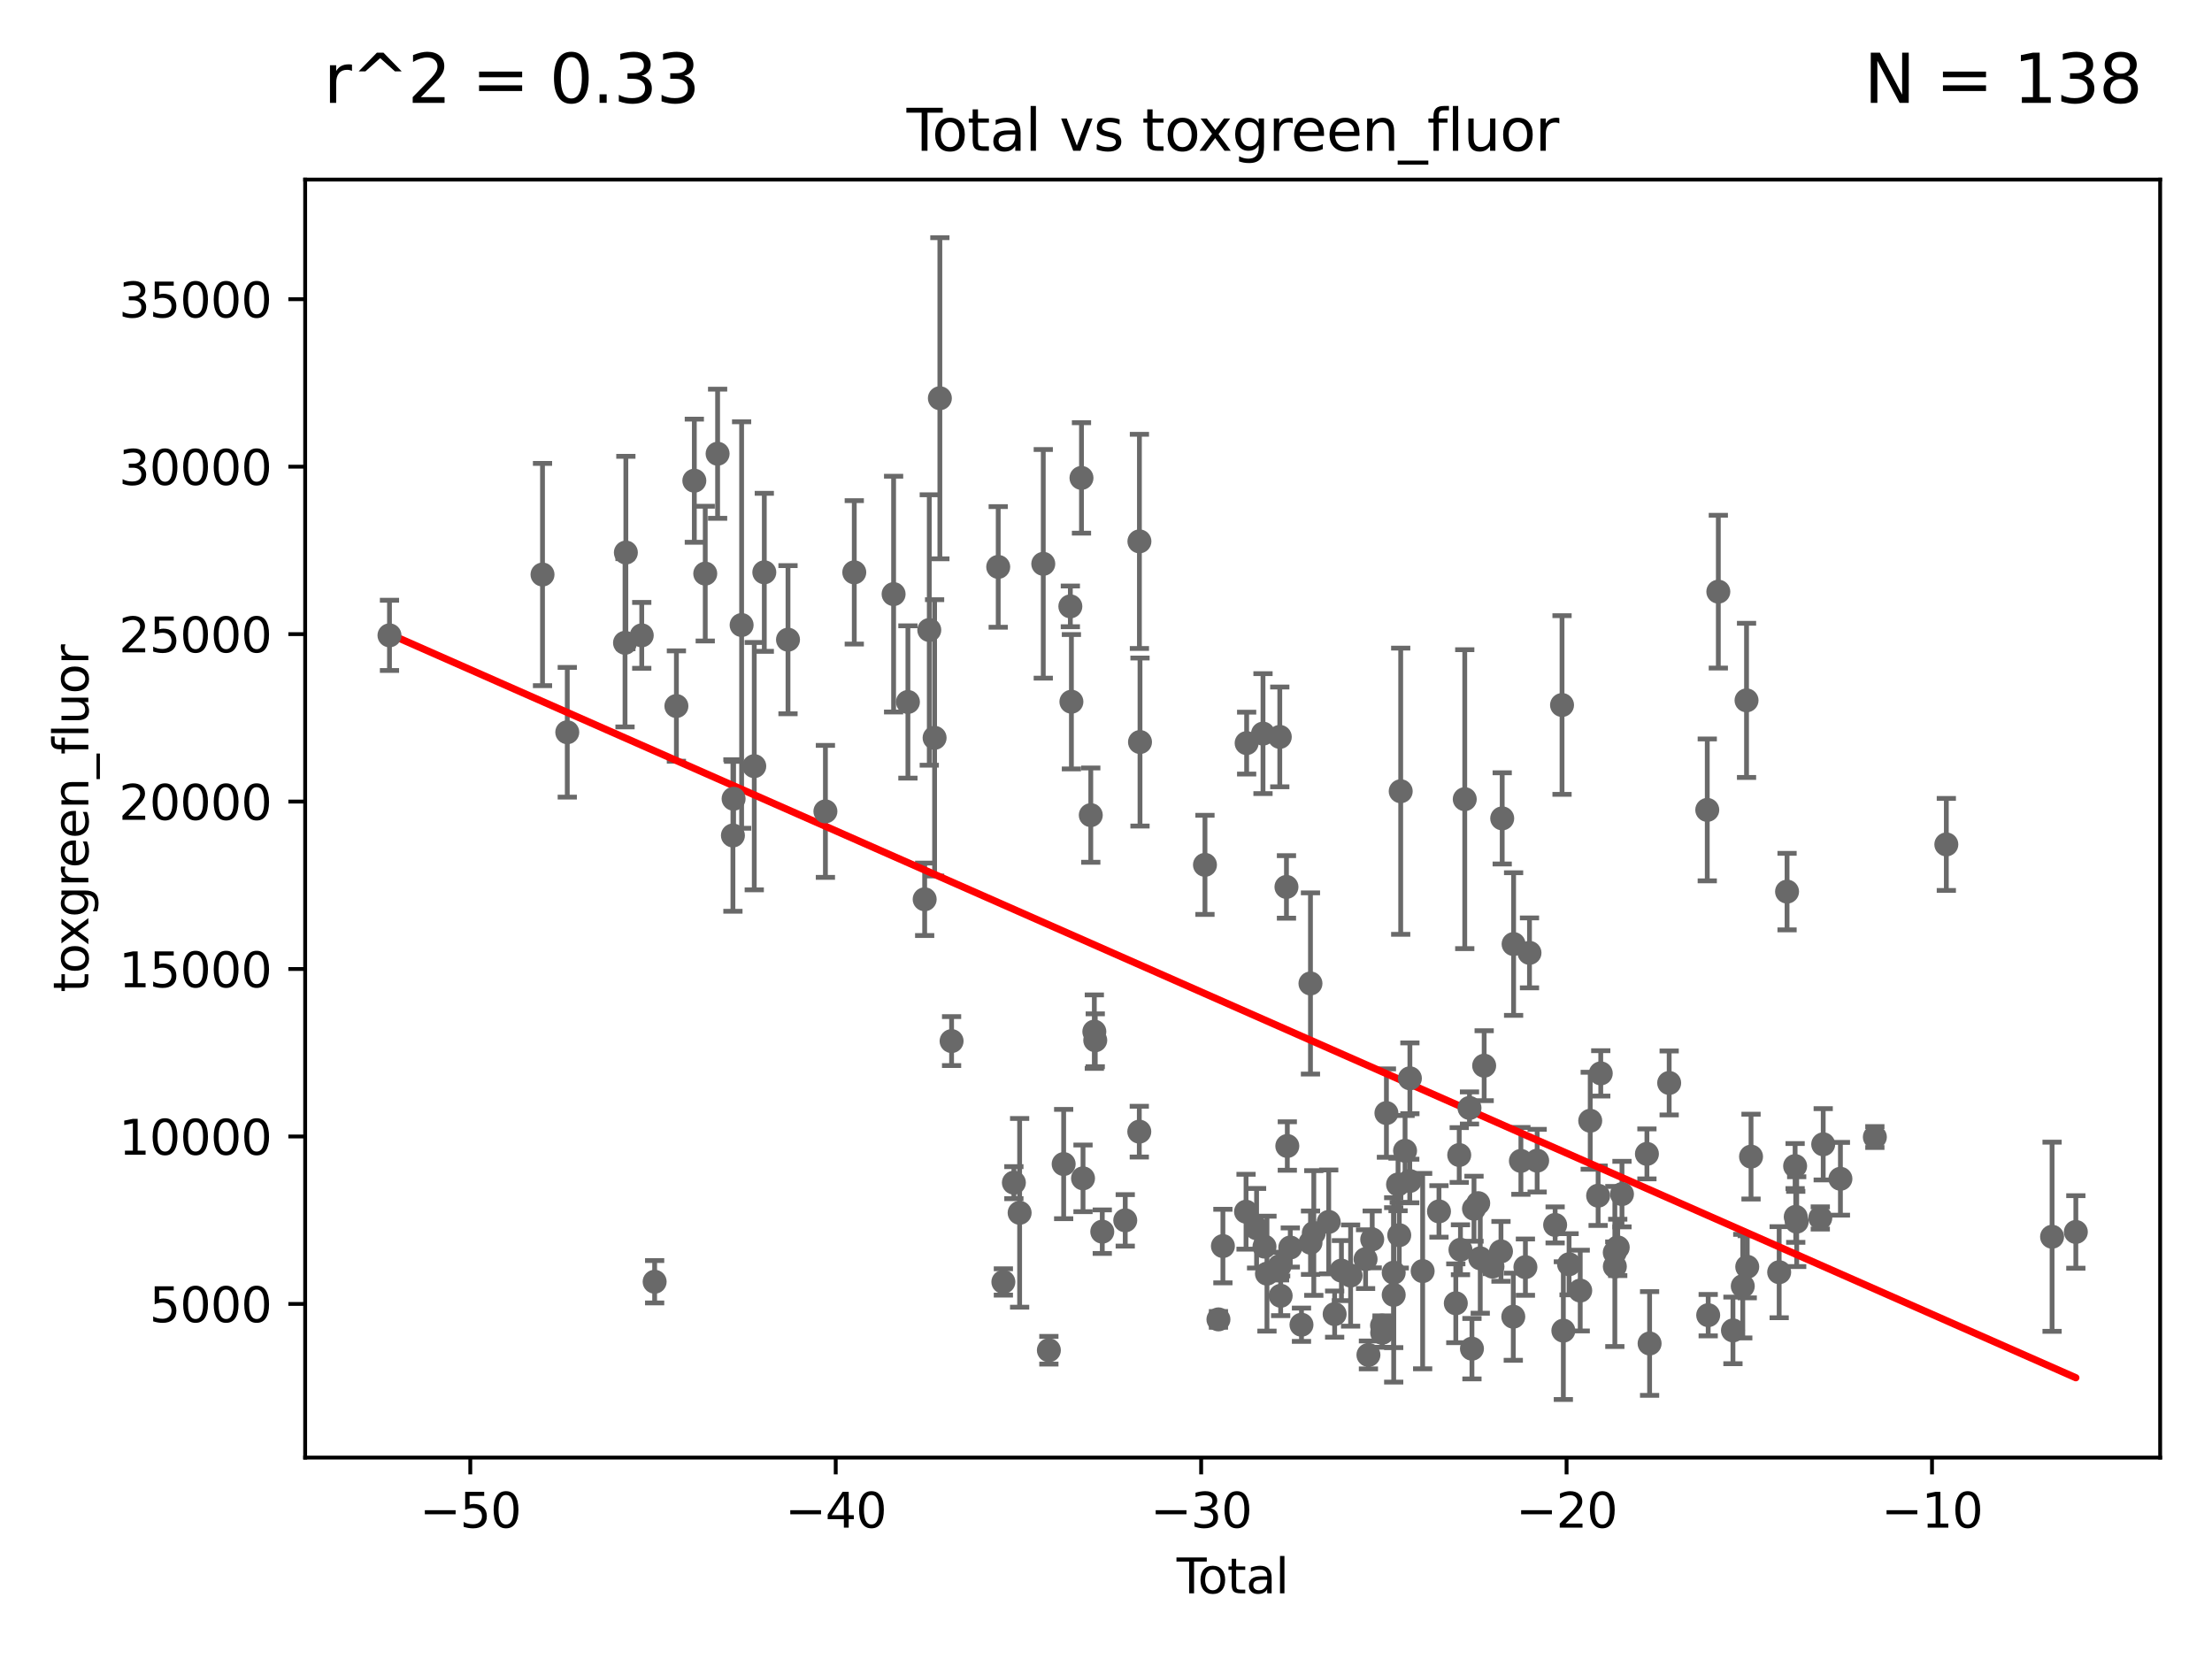 <?xml version="1.0" encoding="utf-8" standalone="no"?>
<!DOCTYPE svg PUBLIC "-//W3C//DTD SVG 1.1//EN"
  "http://www.w3.org/Graphics/SVG/1.1/DTD/svg11.dtd">
<svg xmlns:xlink="http://www.w3.org/1999/xlink" width="460.8pt" height="345.6pt" viewBox="0 0 460.8 345.6" xmlns="http://www.w3.org/2000/svg" version="1.1">
 <defs>
  <style type="text/css">*{stroke-linejoin: round; stroke-linecap: butt}</style>
 </defs>
 <g id="figure_1">
  <g id="patch_1">
   <path d="M 0 345.6 
L 460.8 345.6 
L 460.8 0 
L 0 0 
z
" style="fill: #ffffff"/>
  </g>
  <g id="axes_1">
   <g id="patch_2">
    <path d="M 63.571 303.64 
L 450 303.64 
L 450 37.411 
L 63.571 37.411 
z
" style="fill: #ffffff"/>
   </g>
   <g id="PathCollection_1">
    <defs>
     <path id="m3bdd7fc41b" d="M 0 1.118 
C 0.297 1.118 0.581 1 0.791 0.791 
C 1 0.581 1.118 0.297 1.118 0 
C 1.118 -0.297 1 -0.581 0.791 -0.791 
C 0.581 -1 0.297 -1.118 0 -1.118 
C -0.297 -1.118 -0.581 -1 -0.791 -0.791 
C -1 -0.581 -1.118 -0.297 -1.118 0 
C -1.118 0.297 -1 0.581 -0.791 0.791 
C -0.581 1 -0.297 1.118 0 1.118 
z
" style="stroke: #696969"/>
    </defs>
    <g clip-path="url(#p801a2d7c57)">
     <use xlink:href="#m3bdd7fc41b" x="81.136" y="132.355" style="fill: #696969; stroke: #696969"/>
     <use xlink:href="#m3bdd7fc41b" x="251.017" y="180.163" style="fill: #696969; stroke: #696969"/>
     <use xlink:href="#m3bdd7fc41b" x="316.831" y="241.836" style="fill: #696969; stroke: #696969"/>
     <use xlink:href="#m3bdd7fc41b" x="315.311" y="196.664" style="fill: #696969; stroke: #696969"/>
     <use xlink:href="#m3bdd7fc41b" x="253.824" y="274.852" style="fill: #696969; stroke: #696969"/>
     <use xlink:href="#m3bdd7fc41b" x="315.245" y="274.294" style="fill: #696969; stroke: #696969"/>
     <use xlink:href="#m3bdd7fc41b" x="254.753" y="259.579" style="fill: #696969; stroke: #696969"/>
     <use xlink:href="#m3bdd7fc41b" x="259.574" y="252.423" style="fill: #696969; stroke: #696969"/>
     <use xlink:href="#m3bdd7fc41b" x="259.698" y="154.805" style="fill: #696969; stroke: #696969"/>
     <use xlink:href="#m3bdd7fc41b" x="312.937" y="170.482" style="fill: #696969; stroke: #696969"/>
     <use xlink:href="#m3bdd7fc41b" x="312.682" y="260.685" style="fill: #696969; stroke: #696969"/>
     <use xlink:href="#m3bdd7fc41b" x="432.435" y="256.636" style="fill: #696969; stroke: #696969"/>
     <use xlink:href="#m3bdd7fc41b" x="310.911" y="263.856" style="fill: #696969; stroke: #696969"/>
     <use xlink:href="#m3bdd7fc41b" x="261.77" y="255.865" style="fill: #696969; stroke: #696969"/>
     <use xlink:href="#m3bdd7fc41b" x="309.178" y="222.005" style="fill: #696969; stroke: #696969"/>
     <use xlink:href="#m3bdd7fc41b" x="263.106" y="152.825" style="fill: #696969; stroke: #696969"/>
     <use xlink:href="#m3bdd7fc41b" x="317.771" y="263.968" style="fill: #696969; stroke: #696969"/>
     <use xlink:href="#m3bdd7fc41b" x="318.621" y="198.501" style="fill: #696969; stroke: #696969"/>
     <use xlink:href="#m3bdd7fc41b" x="320.219" y="241.787" style="fill: #696969; stroke: #696969"/>
     <use xlink:href="#m3bdd7fc41b" x="323.963" y="255.176" style="fill: #696969; stroke: #696969"/>
     <use xlink:href="#m3bdd7fc41b" x="336.386" y="260.927" style="fill: #696969; stroke: #696969"/>
     <use xlink:href="#m3bdd7fc41b" x="227.23" y="169.806" style="fill: #696969; stroke: #696969"/>
     <use xlink:href="#m3bdd7fc41b" x="227.97" y="214.907" style="fill: #696969; stroke: #696969"/>
     <use xlink:href="#m3bdd7fc41b" x="228.161" y="216.706" style="fill: #696969; stroke: #696969"/>
     <use xlink:href="#m3bdd7fc41b" x="229.624" y="256.578" style="fill: #696969; stroke: #696969"/>
     <use xlink:href="#m3bdd7fc41b" x="333.467" y="223.604" style="fill: #696969; stroke: #696969"/>
     <use xlink:href="#m3bdd7fc41b" x="332.919" y="249.086" style="fill: #696969; stroke: #696969"/>
     <use xlink:href="#m3bdd7fc41b" x="263.417" y="259.692" style="fill: #696969; stroke: #696969"/>
     <use xlink:href="#m3bdd7fc41b" x="331.272" y="233.473" style="fill: #696969; stroke: #696969"/>
     <use xlink:href="#m3bdd7fc41b" x="284.476" y="262.304" style="fill: #696969; stroke: #696969"/>
     <use xlink:href="#m3bdd7fc41b" x="326.867" y="263.37" style="fill: #696969; stroke: #696969"/>
     <use xlink:href="#m3bdd7fc41b" x="237.335" y="235.742" style="fill: #696969; stroke: #696969"/>
     <use xlink:href="#m3bdd7fc41b" x="237.361" y="112.778" style="fill: #696969; stroke: #696969"/>
     <use xlink:href="#m3bdd7fc41b" x="237.483" y="154.58" style="fill: #696969; stroke: #696969"/>
     <use xlink:href="#m3bdd7fc41b" x="325.675" y="277.195" style="fill: #696969; stroke: #696969"/>
     <use xlink:href="#m3bdd7fc41b" x="325.4" y="146.868" style="fill: #696969; stroke: #696969"/>
     <use xlink:href="#m3bdd7fc41b" x="329.189" y="268.851" style="fill: #696969; stroke: #696969"/>
     <use xlink:href="#m3bdd7fc41b" x="308.363" y="262.134" style="fill: #696969; stroke: #696969"/>
     <use xlink:href="#m3bdd7fc41b" x="263.932" y="265.325" style="fill: #696969; stroke: #696969"/>
     <use xlink:href="#m3bdd7fc41b" x="307.94" y="250.64" style="fill: #696969; stroke: #696969"/>
     <use xlink:href="#m3bdd7fc41b" x="293.678" y="246.023" style="fill: #696969; stroke: #696969"/>
     <use xlink:href="#m3bdd7fc41b" x="292.701" y="239.733" style="fill: #696969; stroke: #696969"/>
     <use xlink:href="#m3bdd7fc41b" x="291.793" y="164.829" style="fill: #696969; stroke: #696969"/>
     <use xlink:href="#m3bdd7fc41b" x="291.488" y="257.311" style="fill: #696969; stroke: #696969"/>
     <use xlink:href="#m3bdd7fc41b" x="291.241" y="246.749" style="fill: #696969; stroke: #696969"/>
     <use xlink:href="#m3bdd7fc41b" x="290.333" y="265.12" style="fill: #696969; stroke: #696969"/>
     <use xlink:href="#m3bdd7fc41b" x="290.333" y="269.747" style="fill: #696969; stroke: #696969"/>
     <use xlink:href="#m3bdd7fc41b" x="293.707" y="224.633" style="fill: #696969; stroke: #696969"/>
     <use xlink:href="#m3bdd7fc41b" x="276.798" y="254.546" style="fill: #696969; stroke: #696969"/>
     <use xlink:href="#m3bdd7fc41b" x="279.445" y="264.691" style="fill: #696969; stroke: #696969"/>
     <use xlink:href="#m3bdd7fc41b" x="288.818" y="231.873" style="fill: #696969; stroke: #696969"/>
     <use xlink:href="#m3bdd7fc41b" x="287.935" y="277.644" style="fill: #696969; stroke: #696969"/>
     <use xlink:href="#m3bdd7fc41b" x="287.903" y="276.133" style="fill: #696969; stroke: #696969"/>
     <use xlink:href="#m3bdd7fc41b" x="285.857" y="258.192" style="fill: #696969; stroke: #696969"/>
     <use xlink:href="#m3bdd7fc41b" x="281.355" y="265.719" style="fill: #696969; stroke: #696969"/>
     <use xlink:href="#m3bdd7fc41b" x="285.07" y="282.255" style="fill: #696969; stroke: #696969"/>
     <use xlink:href="#m3bdd7fc41b" x="278.032" y="273.753" style="fill: #696969; stroke: #696969"/>
     <use xlink:href="#m3bdd7fc41b" x="225.613" y="245.472" style="fill: #696969; stroke: #696969"/>
     <use xlink:href="#m3bdd7fc41b" x="296.364" y="264.794" style="fill: #696969; stroke: #696969"/>
     <use xlink:href="#m3bdd7fc41b" x="273.005" y="258.881" style="fill: #696969; stroke: #696969"/>
     <use xlink:href="#m3bdd7fc41b" x="307.062" y="251.798" style="fill: #696969; stroke: #696969"/>
     <use xlink:href="#m3bdd7fc41b" x="306.634" y="280.956" style="fill: #696969; stroke: #696969"/>
     <use xlink:href="#m3bdd7fc41b" x="306.123" y="230.807" style="fill: #696969; stroke: #696969"/>
     <use xlink:href="#m3bdd7fc41b" x="266.554" y="263.752" style="fill: #696969; stroke: #696969"/>
     <use xlink:href="#m3bdd7fc41b" x="266.602" y="153.511" style="fill: #696969; stroke: #696969"/>
     <use xlink:href="#m3bdd7fc41b" x="266.785" y="269.94" style="fill: #696969; stroke: #696969"/>
     <use xlink:href="#m3bdd7fc41b" x="305.135" y="166.481" style="fill: #696969; stroke: #696969"/>
     <use xlink:href="#m3bdd7fc41b" x="273.689" y="256.856" style="fill: #696969; stroke: #696969"/>
     <use xlink:href="#m3bdd7fc41b" x="304.24" y="260.346" style="fill: #696969; stroke: #696969"/>
     <use xlink:href="#m3bdd7fc41b" x="268.17" y="238.732" style="fill: #696969; stroke: #696969"/>
     <use xlink:href="#m3bdd7fc41b" x="303.984" y="240.61" style="fill: #696969; stroke: #696969"/>
     <use xlink:href="#m3bdd7fc41b" x="268.789" y="259.878" style="fill: #696969; stroke: #696969"/>
     <use xlink:href="#m3bdd7fc41b" x="303.271" y="271.497" style="fill: #696969; stroke: #696969"/>
     <use xlink:href="#m3bdd7fc41b" x="299.765" y="252.356" style="fill: #696969; stroke: #696969"/>
     <use xlink:href="#m3bdd7fc41b" x="271.122" y="275.967" style="fill: #696969; stroke: #696969"/>
     <use xlink:href="#m3bdd7fc41b" x="272.994" y="204.872" style="fill: #696969; stroke: #696969"/>
     <use xlink:href="#m3bdd7fc41b" x="267.993" y="184.763" style="fill: #696969; stroke: #696969"/>
     <use xlink:href="#m3bdd7fc41b" x="225.292" y="99.56" style="fill: #696969; stroke: #696969"/>
     <use xlink:href="#m3bdd7fc41b" x="234.41" y="254.221" style="fill: #696969; stroke: #696969"/>
     <use xlink:href="#m3bdd7fc41b" x="157.126" y="159.605" style="fill: #696969; stroke: #696969"/>
     <use xlink:href="#m3bdd7fc41b" x="152.821" y="166.398" style="fill: #696969; stroke: #696969"/>
     <use xlink:href="#m3bdd7fc41b" x="154.493" y="130.205" style="fill: #696969; stroke: #696969"/>
     <use xlink:href="#m3bdd7fc41b" x="355.848" y="273.974" style="fill: #696969; stroke: #696969"/>
     <use xlink:href="#m3bdd7fc41b" x="379.2" y="253.723" style="fill: #696969; stroke: #696969"/>
     <use xlink:href="#m3bdd7fc41b" x="357.959" y="123.252" style="fill: #696969; stroke: #696969"/>
     <use xlink:href="#m3bdd7fc41b" x="159.219" y="119.223" style="fill: #696969; stroke: #696969"/>
     <use xlink:href="#m3bdd7fc41b" x="361.005" y="277.15" style="fill: #696969; stroke: #696969"/>
     <use xlink:href="#m3bdd7fc41b" x="363.051" y="267.926" style="fill: #696969; stroke: #696969"/>
     <use xlink:href="#m3bdd7fc41b" x="198.233" y="216.875" style="fill: #696969; stroke: #696969"/>
     <use xlink:href="#m3bdd7fc41b" x="390.567" y="236.865" style="fill: #696969; stroke: #696969"/>
     <use xlink:href="#m3bdd7fc41b" x="195.792" y="82.96" style="fill: #696969; stroke: #696969"/>
     <use xlink:href="#m3bdd7fc41b" x="194.695" y="153.704" style="fill: #696969; stroke: #696969"/>
     <use xlink:href="#m3bdd7fc41b" x="193.586" y="131.241" style="fill: #696969; stroke: #696969"/>
     <use xlink:href="#m3bdd7fc41b" x="192.626" y="187.338" style="fill: #696969; stroke: #696969"/>
     <use xlink:href="#m3bdd7fc41b" x="363.835" y="145.898" style="fill: #696969; stroke: #696969"/>
     <use xlink:href="#m3bdd7fc41b" x="363.982" y="263.898" style="fill: #696969; stroke: #696969"/>
     <use xlink:href="#m3bdd7fc41b" x="336.401" y="263.832" style="fill: #696969; stroke: #696969"/>
     <use xlink:href="#m3bdd7fc41b" x="189.136" y="146.233" style="fill: #696969; stroke: #696969"/>
     <use xlink:href="#m3bdd7fc41b" x="364.773" y="240.944" style="fill: #696969; stroke: #696969"/>
     <use xlink:href="#m3bdd7fc41b" x="164.155" y="133.258" style="fill: #696969; stroke: #696969"/>
     <use xlink:href="#m3bdd7fc41b" x="370.634" y="265.024" style="fill: #696969; stroke: #696969"/>
     <use xlink:href="#m3bdd7fc41b" x="186.154" y="123.763" style="fill: #696969; stroke: #696969"/>
     <use xlink:href="#m3bdd7fc41b" x="383.393" y="245.561" style="fill: #696969; stroke: #696969"/>
     <use xlink:href="#m3bdd7fc41b" x="372.277" y="185.739" style="fill: #696969; stroke: #696969"/>
     <use xlink:href="#m3bdd7fc41b" x="379.808" y="238.379" style="fill: #696969; stroke: #696969"/>
     <use xlink:href="#m3bdd7fc41b" x="373.956" y="242.911" style="fill: #696969; stroke: #696969"/>
     <use xlink:href="#m3bdd7fc41b" x="374.086" y="253.492" style="fill: #696969; stroke: #696969"/>
     <use xlink:href="#m3bdd7fc41b" x="374.284" y="254.494" style="fill: #696969; stroke: #696969"/>
     <use xlink:href="#m3bdd7fc41b" x="171.948" y="169.026" style="fill: #696969; stroke: #696969"/>
     <use xlink:href="#m3bdd7fc41b" x="355.654" y="168.718" style="fill: #696969; stroke: #696969"/>
     <use xlink:href="#m3bdd7fc41b" x="152.681" y="174.046" style="fill: #696969; stroke: #696969"/>
     <use xlink:href="#m3bdd7fc41b" x="177.961" y="119.23" style="fill: #696969; stroke: #696969"/>
     <use xlink:href="#m3bdd7fc41b" x="207.947" y="118.098" style="fill: #696969; stroke: #696969"/>
     <use xlink:href="#m3bdd7fc41b" x="130.379" y="115.105" style="fill: #696969; stroke: #696969"/>
     <use xlink:href="#m3bdd7fc41b" x="347.719" y="225.6" style="fill: #696969; stroke: #696969"/>
     <use xlink:href="#m3bdd7fc41b" x="133.688" y="132.357" style="fill: #696969; stroke: #696969"/>
     <use xlink:href="#m3bdd7fc41b" x="113.015" y="119.685" style="fill: #696969; stroke: #696969"/>
     <use xlink:href="#m3bdd7fc41b" x="136.374" y="267.011" style="fill: #696969; stroke: #696969"/>
     <use xlink:href="#m3bdd7fc41b" x="149.491" y="94.521" style="fill: #696969; stroke: #696969"/>
     <use xlink:href="#m3bdd7fc41b" x="427.485" y="257.636" style="fill: #696969; stroke: #696969"/>
     <use xlink:href="#m3bdd7fc41b" x="218.499" y="281.279" style="fill: #696969; stroke: #696969"/>
     <use xlink:href="#m3bdd7fc41b" x="217.333" y="117.456" style="fill: #696969; stroke: #696969"/>
     <use xlink:href="#m3bdd7fc41b" x="343.642" y="279.873" style="fill: #696969; stroke: #696969"/>
     <use xlink:href="#m3bdd7fc41b" x="118.174" y="152.54" style="fill: #696969; stroke: #696969"/>
     <use xlink:href="#m3bdd7fc41b" x="343.084" y="240.376" style="fill: #696969; stroke: #696969"/>
     <use xlink:href="#m3bdd7fc41b" x="221.58" y="242.491" style="fill: #696969; stroke: #696969"/>
     <use xlink:href="#m3bdd7fc41b" x="337.002" y="259.855" style="fill: #696969; stroke: #696969"/>
     <use xlink:href="#m3bdd7fc41b" x="405.456" y="175.91" style="fill: #696969; stroke: #696969"/>
     <use xlink:href="#m3bdd7fc41b" x="222.973" y="126.317" style="fill: #696969; stroke: #696969"/>
     <use xlink:href="#m3bdd7fc41b" x="223.193" y="146.182" style="fill: #696969; stroke: #696969"/>
     <use xlink:href="#m3bdd7fc41b" x="212.408" y="252.652" style="fill: #696969; stroke: #696969"/>
     <use xlink:href="#m3bdd7fc41b" x="211.211" y="246.368" style="fill: #696969; stroke: #696969"/>
     <use xlink:href="#m3bdd7fc41b" x="209.021" y="267.051" style="fill: #696969; stroke: #696969"/>
     <use xlink:href="#m3bdd7fc41b" x="140.906" y="147.082" style="fill: #696969; stroke: #696969"/>
     <use xlink:href="#m3bdd7fc41b" x="144.642" y="100.136" style="fill: #696969; stroke: #696969"/>
     <use xlink:href="#m3bdd7fc41b" x="146.915" y="119.494" style="fill: #696969; stroke: #696969"/>
     <use xlink:href="#m3bdd7fc41b" x="337.887" y="248.751" style="fill: #696969; stroke: #696969"/>
     <use xlink:href="#m3bdd7fc41b" x="130.204" y="133.91" style="fill: #696969; stroke: #696969"/>
    </g>
   </g>
   <g id="matplotlib.axis_1">
    <g id="xtick_1">
     <g id="line2d_1">
      <defs>
       <path id="m124c9852b0" d="M 0 0 
L 0 3.5 
" style="stroke: #000000; stroke-width: 0.8"/>
      </defs>
      <g>
       <use xlink:href="#m124c9852b0" x="97.971" y="303.64" style="stroke: #000000; stroke-width: 0.8"/>
      </g>
     </g>
     <g id="text_1">
      <!-- −50 -->
      <g transform="translate(87.419 318.238)scale(0.1 -0.1)">
       <defs>
        <path id="DejaVuSans-2212" d="M 678 2272 
L 4684 2272 
L 4684 1741 
L 678 1741 
L 678 2272 
z
" transform="scale(0.016)"/>
        <path id="DejaVuSans-35" d="M 691 4666 
L 3169 4666 
L 3169 4134 
L 1269 4134 
L 1269 2991 
Q 1406 3038 1543 3061 
Q 1681 3084 1819 3084 
Q 2600 3084 3056 2656 
Q 3513 2228 3513 1497 
Q 3513 744 3044 326 
Q 2575 -91 1722 -91 
Q 1428 -91 1123 -41 
Q 819 9 494 109 
L 494 744 
Q 775 591 1075 516 
Q 1375 441 1709 441 
Q 2250 441 2565 725 
Q 2881 1009 2881 1497 
Q 2881 1984 2565 2268 
Q 2250 2553 1709 2553 
Q 1456 2553 1204 2497 
Q 953 2441 691 2322 
L 691 4666 
z
" transform="scale(0.016)"/>
        <path id="DejaVuSans-30" d="M 2034 4250 
Q 1547 4250 1301 3770 
Q 1056 3291 1056 2328 
Q 1056 1369 1301 889 
Q 1547 409 2034 409 
Q 2525 409 2770 889 
Q 3016 1369 3016 2328 
Q 3016 3291 2770 3770 
Q 2525 4250 2034 4250 
z
M 2034 4750 
Q 2819 4750 3233 4129 
Q 3647 3509 3647 2328 
Q 3647 1150 3233 529 
Q 2819 -91 2034 -91 
Q 1250 -91 836 529 
Q 422 1150 422 2328 
Q 422 3509 836 4129 
Q 1250 4750 2034 4750 
z
" transform="scale(0.016)"/>
       </defs>
       <use xlink:href="#DejaVuSans-2212"/>
       <use xlink:href="#DejaVuSans-35" x="83.789"/>
       <use xlink:href="#DejaVuSans-30" x="147.412"/>
      </g>
     </g>
    </g>
    <g id="xtick_2">
     <g id="line2d_2">
      <g>
       <use xlink:href="#m124c9852b0" x="174.096" y="303.64" style="stroke: #000000; stroke-width: 0.8"/>
      </g>
     </g>
     <g id="text_2">
      <!-- −40 -->
      <g transform="translate(163.544 318.238)scale(0.1 -0.1)">
       <defs>
        <path id="DejaVuSans-34" d="M 2419 4116 
L 825 1625 
L 2419 1625 
L 2419 4116 
z
M 2253 4666 
L 3047 4666 
L 3047 1625 
L 3713 1625 
L 3713 1100 
L 3047 1100 
L 3047 0 
L 2419 0 
L 2419 1100 
L 313 1100 
L 313 1709 
L 2253 4666 
z
" transform="scale(0.016)"/>
       </defs>
       <use xlink:href="#DejaVuSans-2212"/>
       <use xlink:href="#DejaVuSans-34" x="83.789"/>
       <use xlink:href="#DejaVuSans-30" x="147.412"/>
      </g>
     </g>
    </g>
    <g id="xtick_3">
     <g id="line2d_3">
      <g>
       <use xlink:href="#m124c9852b0" x="250.222" y="303.64" style="stroke: #000000; stroke-width: 0.8"/>
      </g>
     </g>
     <g id="text_3">
      <!-- −30 -->
      <g transform="translate(239.669 318.238)scale(0.1 -0.1)">
       <defs>
        <path id="DejaVuSans-33" d="M 2597 2516 
Q 3050 2419 3304 2112 
Q 3559 1806 3559 1356 
Q 3559 666 3084 287 
Q 2609 -91 1734 -91 
Q 1441 -91 1130 -33 
Q 819 25 488 141 
L 488 750 
Q 750 597 1062 519 
Q 1375 441 1716 441 
Q 2309 441 2620 675 
Q 2931 909 2931 1356 
Q 2931 1769 2642 2001 
Q 2353 2234 1838 2234 
L 1294 2234 
L 1294 2753 
L 1863 2753 
Q 2328 2753 2575 2939 
Q 2822 3125 2822 3475 
Q 2822 3834 2567 4026 
Q 2313 4219 1838 4219 
Q 1578 4219 1281 4162 
Q 984 4106 628 3988 
L 628 4550 
Q 988 4650 1302 4700 
Q 1616 4750 1894 4750 
Q 2613 4750 3031 4423 
Q 3450 4097 3450 3541 
Q 3450 3153 3228 2886 
Q 3006 2619 2597 2516 
z
" transform="scale(0.016)"/>
       </defs>
       <use xlink:href="#DejaVuSans-2212"/>
       <use xlink:href="#DejaVuSans-33" x="83.789"/>
       <use xlink:href="#DejaVuSans-30" x="147.412"/>
      </g>
     </g>
    </g>
    <g id="xtick_4">
     <g id="line2d_4">
      <g>
       <use xlink:href="#m124c9852b0" x="326.347" y="303.64" style="stroke: #000000; stroke-width: 0.8"/>
      </g>
     </g>
     <g id="text_4">
      <!-- −20 -->
      <g transform="translate(315.794 318.238)scale(0.1 -0.1)">
       <defs>
        <path id="DejaVuSans-32" d="M 1228 531 
L 3431 531 
L 3431 0 
L 469 0 
L 469 531 
Q 828 903 1448 1529 
Q 2069 2156 2228 2338 
Q 2531 2678 2651 2914 
Q 2772 3150 2772 3378 
Q 2772 3750 2511 3984 
Q 2250 4219 1831 4219 
Q 1534 4219 1204 4116 
Q 875 4013 500 3803 
L 500 4441 
Q 881 4594 1212 4672 
Q 1544 4750 1819 4750 
Q 2544 4750 2975 4387 
Q 3406 4025 3406 3419 
Q 3406 3131 3298 2873 
Q 3191 2616 2906 2266 
Q 2828 2175 2409 1742 
Q 1991 1309 1228 531 
z
" transform="scale(0.016)"/>
       </defs>
       <use xlink:href="#DejaVuSans-2212"/>
       <use xlink:href="#DejaVuSans-32" x="83.789"/>
       <use xlink:href="#DejaVuSans-30" x="147.412"/>
      </g>
     </g>
    </g>
    <g id="xtick_5">
     <g id="line2d_5">
      <g>
       <use xlink:href="#m124c9852b0" x="402.472" y="303.64" style="stroke: #000000; stroke-width: 0.8"/>
      </g>
     </g>
     <g id="text_5">
      <!-- −10 -->
      <g transform="translate(391.92 318.238)scale(0.1 -0.1)">
       <defs>
        <path id="DejaVuSans-31" d="M 794 531 
L 1825 531 
L 1825 4091 
L 703 3866 
L 703 4441 
L 1819 4666 
L 2450 4666 
L 2450 531 
L 3481 531 
L 3481 0 
L 794 0 
L 794 531 
z
" transform="scale(0.016)"/>
       </defs>
       <use xlink:href="#DejaVuSans-2212"/>
       <use xlink:href="#DejaVuSans-31" x="83.789"/>
       <use xlink:href="#DejaVuSans-30" x="147.412"/>
      </g>
     </g>
    </g>
    <g id="text_6">
     <!-- Total -->
     <g transform="translate(245.109 331.917)scale(0.1 -0.1)">
      <defs>
       <path id="DejaVuSans-54" d="M -19 4666 
L 3928 4666 
L 3928 4134 
L 2272 4134 
L 2272 0 
L 1638 0 
L 1638 4134 
L -19 4134 
L -19 4666 
z
" transform="scale(0.016)"/>
       <path id="DejaVuSans-6f" d="M 1959 3097 
Q 1497 3097 1228 2736 
Q 959 2375 959 1747 
Q 959 1119 1226 758 
Q 1494 397 1959 397 
Q 2419 397 2687 759 
Q 2956 1122 2956 1747 
Q 2956 2369 2687 2733 
Q 2419 3097 1959 3097 
z
M 1959 3584 
Q 2709 3584 3137 3096 
Q 3566 2609 3566 1747 
Q 3566 888 3137 398 
Q 2709 -91 1959 -91 
Q 1206 -91 779 398 
Q 353 888 353 1747 
Q 353 2609 779 3096 
Q 1206 3584 1959 3584 
z
" transform="scale(0.016)"/>
       <path id="DejaVuSans-74" d="M 1172 4494 
L 1172 3500 
L 2356 3500 
L 2356 3053 
L 1172 3053 
L 1172 1153 
Q 1172 725 1289 603 
Q 1406 481 1766 481 
L 2356 481 
L 2356 0 
L 1766 0 
Q 1100 0 847 248 
Q 594 497 594 1153 
L 594 3053 
L 172 3053 
L 172 3500 
L 594 3500 
L 594 4494 
L 1172 4494 
z
" transform="scale(0.016)"/>
       <path id="DejaVuSans-61" d="M 2194 1759 
Q 1497 1759 1228 1600 
Q 959 1441 959 1056 
Q 959 750 1161 570 
Q 1363 391 1709 391 
Q 2188 391 2477 730 
Q 2766 1069 2766 1631 
L 2766 1759 
L 2194 1759 
z
M 3341 1997 
L 3341 0 
L 2766 0 
L 2766 531 
Q 2569 213 2275 61 
Q 1981 -91 1556 -91 
Q 1019 -91 701 211 
Q 384 513 384 1019 
Q 384 1609 779 1909 
Q 1175 2209 1959 2209 
L 2766 2209 
L 2766 2266 
Q 2766 2663 2505 2880 
Q 2244 3097 1772 3097 
Q 1472 3097 1187 3025 
Q 903 2953 641 2809 
L 641 3341 
Q 956 3463 1253 3523 
Q 1550 3584 1831 3584 
Q 2591 3584 2966 3190 
Q 3341 2797 3341 1997 
z
" transform="scale(0.016)"/>
       <path id="DejaVuSans-6c" d="M 603 4863 
L 1178 4863 
L 1178 0 
L 603 0 
L 603 4863 
z
" transform="scale(0.016)"/>
      </defs>
      <use xlink:href="#DejaVuSans-54"/>
      <use xlink:href="#DejaVuSans-6f" x="44.084"/>
      <use xlink:href="#DejaVuSans-74" x="105.266"/>
      <use xlink:href="#DejaVuSans-61" x="144.475"/>
      <use xlink:href="#DejaVuSans-6c" x="205.754"/>
     </g>
    </g>
   </g>
   <g id="matplotlib.axis_2">
    <g id="ytick_1">
     <g id="line2d_6">
      <defs>
       <path id="mc5b1581bb5" d="M 0 0 
L -3.5 0 
" style="stroke: #000000; stroke-width: 0.8"/>
      </defs>
      <g>
       <use xlink:href="#mc5b1581bb5" x="63.571" y="271.633" style="stroke: #000000; stroke-width: 0.8"/>
      </g>
     </g>
     <g id="text_7">
      <!-- 5000 -->
      <g transform="translate(31.121 275.432)scale(0.1 -0.1)">
       <use xlink:href="#DejaVuSans-35"/>
       <use xlink:href="#DejaVuSans-30" x="63.623"/>
       <use xlink:href="#DejaVuSans-30" x="127.246"/>
       <use xlink:href="#DejaVuSans-30" x="190.869"/>
      </g>
     </g>
    </g>
    <g id="ytick_2">
     <g id="line2d_7">
      <g>
       <use xlink:href="#mc5b1581bb5" x="63.571" y="236.749" style="stroke: #000000; stroke-width: 0.8"/>
      </g>
     </g>
     <g id="text_8">
      <!-- 10000 -->
      <g transform="translate(24.759 240.548)scale(0.1 -0.1)">
       <use xlink:href="#DejaVuSans-31"/>
       <use xlink:href="#DejaVuSans-30" x="63.623"/>
       <use xlink:href="#DejaVuSans-30" x="127.246"/>
       <use xlink:href="#DejaVuSans-30" x="190.869"/>
       <use xlink:href="#DejaVuSans-30" x="254.492"/>
      </g>
     </g>
    </g>
    <g id="ytick_3">
     <g id="line2d_8">
      <g>
       <use xlink:href="#mc5b1581bb5" x="63.571" y="201.865" style="stroke: #000000; stroke-width: 0.8"/>
      </g>
     </g>
     <g id="text_9">
      <!-- 15000 -->
      <g transform="translate(24.759 205.664)scale(0.1 -0.1)">
       <use xlink:href="#DejaVuSans-31"/>
       <use xlink:href="#DejaVuSans-35" x="63.623"/>
       <use xlink:href="#DejaVuSans-30" x="127.246"/>
       <use xlink:href="#DejaVuSans-30" x="190.869"/>
       <use xlink:href="#DejaVuSans-30" x="254.492"/>
      </g>
     </g>
    </g>
    <g id="ytick_4">
     <g id="line2d_9">
      <g>
       <use xlink:href="#mc5b1581bb5" x="63.571" y="166.981" style="stroke: #000000; stroke-width: 0.8"/>
      </g>
     </g>
     <g id="text_10">
      <!-- 20000 -->
      <g transform="translate(24.759 170.78)scale(0.1 -0.1)">
       <use xlink:href="#DejaVuSans-32"/>
       <use xlink:href="#DejaVuSans-30" x="63.623"/>
       <use xlink:href="#DejaVuSans-30" x="127.246"/>
       <use xlink:href="#DejaVuSans-30" x="190.869"/>
       <use xlink:href="#DejaVuSans-30" x="254.492"/>
      </g>
     </g>
    </g>
    <g id="ytick_5">
     <g id="line2d_10">
      <g>
       <use xlink:href="#mc5b1581bb5" x="63.571" y="132.097" style="stroke: #000000; stroke-width: 0.8"/>
      </g>
     </g>
     <g id="text_11">
      <!-- 25000 -->
      <g transform="translate(24.759 135.896)scale(0.1 -0.1)">
       <use xlink:href="#DejaVuSans-32"/>
       <use xlink:href="#DejaVuSans-35" x="63.623"/>
       <use xlink:href="#DejaVuSans-30" x="127.246"/>
       <use xlink:href="#DejaVuSans-30" x="190.869"/>
       <use xlink:href="#DejaVuSans-30" x="254.492"/>
      </g>
     </g>
    </g>
    <g id="ytick_6">
     <g id="line2d_11">
      <g>
       <use xlink:href="#mc5b1581bb5" x="63.571" y="97.213" style="stroke: #000000; stroke-width: 0.8"/>
      </g>
     </g>
     <g id="text_12">
      <!-- 30000 -->
      <g transform="translate(24.759 101.013)scale(0.1 -0.1)">
       <use xlink:href="#DejaVuSans-33"/>
       <use xlink:href="#DejaVuSans-30" x="63.623"/>
       <use xlink:href="#DejaVuSans-30" x="127.246"/>
       <use xlink:href="#DejaVuSans-30" x="190.869"/>
       <use xlink:href="#DejaVuSans-30" x="254.492"/>
      </g>
     </g>
    </g>
    <g id="ytick_7">
     <g id="line2d_12">
      <g>
       <use xlink:href="#mc5b1581bb5" x="63.571" y="62.33" style="stroke: #000000; stroke-width: 0.8"/>
      </g>
     </g>
     <g id="text_13">
      <!-- 35000 -->
      <g transform="translate(24.759 66.129)scale(0.1 -0.1)">
       <use xlink:href="#DejaVuSans-33"/>
       <use xlink:href="#DejaVuSans-35" x="63.623"/>
       <use xlink:href="#DejaVuSans-30" x="127.246"/>
       <use xlink:href="#DejaVuSans-30" x="190.869"/>
       <use xlink:href="#DejaVuSans-30" x="254.492"/>
      </g>
     </g>
    </g>
    <g id="text_14">
     <!-- toxgreen_fluor -->
     <g transform="translate(18.401 206.72)rotate(-90)scale(0.1 -0.1)">
      <defs>
       <path id="DejaVuSans-78" d="M 3513 3500 
L 2247 1797 
L 3578 0 
L 2900 0 
L 1881 1375 
L 863 0 
L 184 0 
L 1544 1831 
L 300 3500 
L 978 3500 
L 1906 2253 
L 2834 3500 
L 3513 3500 
z
" transform="scale(0.016)"/>
       <path id="DejaVuSans-67" d="M 2906 1791 
Q 2906 2416 2648 2759 
Q 2391 3103 1925 3103 
Q 1463 3103 1205 2759 
Q 947 2416 947 1791 
Q 947 1169 1205 825 
Q 1463 481 1925 481 
Q 2391 481 2648 825 
Q 2906 1169 2906 1791 
z
M 3481 434 
Q 3481 -459 3084 -895 
Q 2688 -1331 1869 -1331 
Q 1566 -1331 1297 -1286 
Q 1028 -1241 775 -1147 
L 775 -588 
Q 1028 -725 1275 -790 
Q 1522 -856 1778 -856 
Q 2344 -856 2625 -561 
Q 2906 -266 2906 331 
L 2906 616 
Q 2728 306 2450 153 
Q 2172 0 1784 0 
Q 1141 0 747 490 
Q 353 981 353 1791 
Q 353 2603 747 3093 
Q 1141 3584 1784 3584 
Q 2172 3584 2450 3431 
Q 2728 3278 2906 2969 
L 2906 3500 
L 3481 3500 
L 3481 434 
z
" transform="scale(0.016)"/>
       <path id="DejaVuSans-72" d="M 2631 2963 
Q 2534 3019 2420 3045 
Q 2306 3072 2169 3072 
Q 1681 3072 1420 2755 
Q 1159 2438 1159 1844 
L 1159 0 
L 581 0 
L 581 3500 
L 1159 3500 
L 1159 2956 
Q 1341 3275 1631 3429 
Q 1922 3584 2338 3584 
Q 2397 3584 2469 3576 
Q 2541 3569 2628 3553 
L 2631 2963 
z
" transform="scale(0.016)"/>
       <path id="DejaVuSans-65" d="M 3597 1894 
L 3597 1613 
L 953 1613 
Q 991 1019 1311 708 
Q 1631 397 2203 397 
Q 2534 397 2845 478 
Q 3156 559 3463 722 
L 3463 178 
Q 3153 47 2828 -22 
Q 2503 -91 2169 -91 
Q 1331 -91 842 396 
Q 353 884 353 1716 
Q 353 2575 817 3079 
Q 1281 3584 2069 3584 
Q 2775 3584 3186 3129 
Q 3597 2675 3597 1894 
z
M 3022 2063 
Q 3016 2534 2758 2815 
Q 2500 3097 2075 3097 
Q 1594 3097 1305 2825 
Q 1016 2553 972 2059 
L 3022 2063 
z
" transform="scale(0.016)"/>
       <path id="DejaVuSans-6e" d="M 3513 2113 
L 3513 0 
L 2938 0 
L 2938 2094 
Q 2938 2591 2744 2837 
Q 2550 3084 2163 3084 
Q 1697 3084 1428 2787 
Q 1159 2491 1159 1978 
L 1159 0 
L 581 0 
L 581 3500 
L 1159 3500 
L 1159 2956 
Q 1366 3272 1645 3428 
Q 1925 3584 2291 3584 
Q 2894 3584 3203 3211 
Q 3513 2838 3513 2113 
z
" transform="scale(0.016)"/>
       <path id="DejaVuSans-5f" d="M 3263 -1063 
L 3263 -1509 
L -63 -1509 
L -63 -1063 
L 3263 -1063 
z
" transform="scale(0.016)"/>
       <path id="DejaVuSans-66" d="M 2375 4863 
L 2375 4384 
L 1825 4384 
Q 1516 4384 1395 4259 
Q 1275 4134 1275 3809 
L 1275 3500 
L 2222 3500 
L 2222 3053 
L 1275 3053 
L 1275 0 
L 697 0 
L 697 3053 
L 147 3053 
L 147 3500 
L 697 3500 
L 697 3744 
Q 697 4328 969 4595 
Q 1241 4863 1831 4863 
L 2375 4863 
z
" transform="scale(0.016)"/>
       <path id="DejaVuSans-75" d="M 544 1381 
L 544 3500 
L 1119 3500 
L 1119 1403 
Q 1119 906 1312 657 
Q 1506 409 1894 409 
Q 2359 409 2629 706 
Q 2900 1003 2900 1516 
L 2900 3500 
L 3475 3500 
L 3475 0 
L 2900 0 
L 2900 538 
Q 2691 219 2414 64 
Q 2138 -91 1772 -91 
Q 1169 -91 856 284 
Q 544 659 544 1381 
z
M 1991 3584 
L 1991 3584 
z
" transform="scale(0.016)"/>
      </defs>
      <use xlink:href="#DejaVuSans-74"/>
      <use xlink:href="#DejaVuSans-6f" x="39.209"/>
      <use xlink:href="#DejaVuSans-78" x="97.266"/>
      <use xlink:href="#DejaVuSans-67" x="156.445"/>
      <use xlink:href="#DejaVuSans-72" x="219.922"/>
      <use xlink:href="#DejaVuSans-65" x="258.785"/>
      <use xlink:href="#DejaVuSans-65" x="320.309"/>
      <use xlink:href="#DejaVuSans-6e" x="381.832"/>
      <use xlink:href="#DejaVuSans-5f" x="445.211"/>
      <use xlink:href="#DejaVuSans-66" x="495.211"/>
      <use xlink:href="#DejaVuSans-6c" x="530.416"/>
      <use xlink:href="#DejaVuSans-75" x="558.199"/>
      <use xlink:href="#DejaVuSans-6f" x="621.578"/>
      <use xlink:href="#DejaVuSans-72" x="682.76"/>
     </g>
    </g>
   </g>
   <g id="LineCollection_1">
    <path d="M 81.136 139.669 
L 81.136 125.041 
" clip-path="url(#p801a2d7c57)" style="fill: none; stroke: #696969"/>
    <path d="M 251.017 190.489 
L 251.017 169.837 
" clip-path="url(#p801a2d7c57)" style="fill: none; stroke: #696969"/>
    <path d="M 316.831 248.797 
L 316.831 234.874 
" clip-path="url(#p801a2d7c57)" style="fill: none; stroke: #696969"/>
    <path d="M 315.311 211.519 
L 315.311 181.809 
" clip-path="url(#p801a2d7c57)" style="fill: none; stroke: #696969"/>
    <path d="M 253.824 276.493 
L 253.824 273.211 
" clip-path="url(#p801a2d7c57)" style="fill: none; stroke: #696969"/>
    <path d="M 315.245 283.375 
L 315.245 265.214 
" clip-path="url(#p801a2d7c57)" style="fill: none; stroke: #696969"/>
    <path d="M 254.753 267.241 
L 254.753 251.917 
" clip-path="url(#p801a2d7c57)" style="fill: none; stroke: #696969"/>
    <path d="M 259.574 260.222 
L 259.574 244.625 
" clip-path="url(#p801a2d7c57)" style="fill: none; stroke: #696969"/>
    <path d="M 259.698 161.248 
L 259.698 148.363 
" clip-path="url(#p801a2d7c57)" style="fill: none; stroke: #696969"/>
    <path d="M 312.937 179.981 
L 312.937 160.983 
" clip-path="url(#p801a2d7c57)" style="fill: none; stroke: #696969"/>
    <path d="M 312.682 266.918 
L 312.682 254.451 
" clip-path="url(#p801a2d7c57)" style="fill: none; stroke: #696969"/>
    <path d="M 432.435 264.191 
L 432.435 249.081 
" clip-path="url(#p801a2d7c57)" style="fill: none; stroke: #696969"/>
    <path d="M 310.911 265.325 
L 310.911 262.387 
" clip-path="url(#p801a2d7c57)" style="fill: none; stroke: #696969"/>
    <path d="M 261.77 264.151 
L 261.77 247.58 
" clip-path="url(#p801a2d7c57)" style="fill: none; stroke: #696969"/>
    <path d="M 309.178 229.291 
L 309.178 214.719 
" clip-path="url(#p801a2d7c57)" style="fill: none; stroke: #696969"/>
    <path d="M 263.106 165.315 
L 263.106 140.336 
" clip-path="url(#p801a2d7c57)" style="fill: none; stroke: #696969"/>
    <path d="M 317.771 269.833 
L 317.771 258.103 
" clip-path="url(#p801a2d7c57)" style="fill: none; stroke: #696969"/>
    <path d="M 318.621 205.786 
L 318.621 191.216 
" clip-path="url(#p801a2d7c57)" style="fill: none; stroke: #696969"/>
    <path d="M 320.219 248.315 
L 320.219 235.26 
" clip-path="url(#p801a2d7c57)" style="fill: none; stroke: #696969"/>
    <path d="M 323.963 258.929 
L 323.963 251.422 
" clip-path="url(#p801a2d7c57)" style="fill: none; stroke: #696969"/>
    <path d="M 336.386 263.153 
L 336.386 258.702 
" clip-path="url(#p801a2d7c57)" style="fill: none; stroke: #696969"/>
    <path d="M 227.23 179.628 
L 227.23 159.985 
" clip-path="url(#p801a2d7c57)" style="fill: none; stroke: #696969"/>
    <path d="M 227.97 222.559 
L 227.97 207.255 
" clip-path="url(#p801a2d7c57)" style="fill: none; stroke: #696969"/>
    <path d="M 228.161 222.216 
L 228.161 211.197 
" clip-path="url(#p801a2d7c57)" style="fill: none; stroke: #696969"/>
    <path d="M 229.624 261.113 
L 229.624 252.043 
" clip-path="url(#p801a2d7c57)" style="fill: none; stroke: #696969"/>
    <path d="M 333.467 228.326 
L 333.467 218.882 
" clip-path="url(#p801a2d7c57)" style="fill: none; stroke: #696969"/>
    <path d="M 332.919 255.283 
L 332.919 242.888 
" clip-path="url(#p801a2d7c57)" style="fill: none; stroke: #696969"/>
    <path d="M 263.417 260.56 
L 263.417 258.824 
" clip-path="url(#p801a2d7c57)" style="fill: none; stroke: #696969"/>
    <path d="M 331.272 243.573 
L 331.272 223.373 
" clip-path="url(#p801a2d7c57)" style="fill: none; stroke: #696969"/>
    <path d="M 284.476 268.422 
L 284.476 256.187 
" clip-path="url(#p801a2d7c57)" style="fill: none; stroke: #696969"/>
    <path d="M 326.867 269.739 
L 326.867 257.001 
" clip-path="url(#p801a2d7c57)" style="fill: none; stroke: #696969"/>
    <path d="M 237.335 241.029 
L 237.335 230.454 
" clip-path="url(#p801a2d7c57)" style="fill: none; stroke: #696969"/>
    <path d="M 237.361 135.084 
L 237.361 90.473 
" clip-path="url(#p801a2d7c57)" style="fill: none; stroke: #696969"/>
    <path d="M 237.483 172.083 
L 237.483 137.076 
" clip-path="url(#p801a2d7c57)" style="fill: none; stroke: #696969"/>
    <path d="M 325.675 291.539 
L 325.675 262.85 
" clip-path="url(#p801a2d7c57)" style="fill: none; stroke: #696969"/>
    <path d="M 325.4 165.48 
L 325.4 128.256 
" clip-path="url(#p801a2d7c57)" style="fill: none; stroke: #696969"/>
    <path d="M 329.189 277.263 
L 329.189 260.439 
" clip-path="url(#p801a2d7c57)" style="fill: none; stroke: #696969"/>
    <path d="M 308.363 273.567 
L 308.363 250.702 
" clip-path="url(#p801a2d7c57)" style="fill: none; stroke: #696969"/>
    <path d="M 263.932 277.293 
L 263.932 253.356 
" clip-path="url(#p801a2d7c57)" style="fill: none; stroke: #696969"/>
    <path d="M 307.94 251.432 
L 307.94 249.848 
" clip-path="url(#p801a2d7c57)" style="fill: none; stroke: #696969"/>
    <path d="M 293.678 250.563 
L 293.678 241.484 
" clip-path="url(#p801a2d7c57)" style="fill: none; stroke: #696969"/>
    <path d="M 292.701 247.086 
L 292.701 232.38 
" clip-path="url(#p801a2d7c57)" style="fill: none; stroke: #696969"/>
    <path d="M 291.793 194.639 
L 291.793 135.018 
" clip-path="url(#p801a2d7c57)" style="fill: none; stroke: #696969"/>
    <path d="M 291.488 264.145 
L 291.488 250.476 
" clip-path="url(#p801a2d7c57)" style="fill: none; stroke: #696969"/>
    <path d="M 291.241 252.219 
L 291.241 241.279 
" clip-path="url(#p801a2d7c57)" style="fill: none; stroke: #696969"/>
    <path d="M 290.333 280.732 
L 290.333 249.508 
" clip-path="url(#p801a2d7c57)" style="fill: none; stroke: #696969"/>
    <path d="M 290.333 287.918 
L 290.333 251.577 
" clip-path="url(#p801a2d7c57)" style="fill: none; stroke: #696969"/>
    <path d="M 293.707 232.01 
L 293.707 217.256 
" clip-path="url(#p801a2d7c57)" style="fill: none; stroke: #696969"/>
    <path d="M 276.798 265.365 
L 276.798 243.728 
" clip-path="url(#p801a2d7c57)" style="fill: none; stroke: #696969"/>
    <path d="M 279.445 270.945 
L 279.445 258.436 
" clip-path="url(#p801a2d7c57)" style="fill: none; stroke: #696969"/>
    <path d="M 288.818 241.078 
L 288.818 222.668 
" clip-path="url(#p801a2d7c57)" style="fill: none; stroke: #696969"/>
    <path d="M 287.935 280.665 
L 287.935 274.622 
" clip-path="url(#p801a2d7c57)" style="fill: none; stroke: #696969"/>
    <path d="M 287.903 278.146 
L 287.903 274.12 
" clip-path="url(#p801a2d7c57)" style="fill: none; stroke: #696969"/>
    <path d="M 285.857 264.115 
L 285.857 252.268 
" clip-path="url(#p801a2d7c57)" style="fill: none; stroke: #696969"/>
    <path d="M 281.355 276.262 
L 281.355 255.175 
" clip-path="url(#p801a2d7c57)" style="fill: none; stroke: #696969"/>
    <path d="M 285.07 285.162 
L 285.07 279.348 
" clip-path="url(#p801a2d7c57)" style="fill: none; stroke: #696969"/>
    <path d="M 278.032 278.561 
L 278.032 268.945 
" clip-path="url(#p801a2d7c57)" style="fill: none; stroke: #696969"/>
    <path d="M 225.613 252.417 
L 225.613 238.528 
" clip-path="url(#p801a2d7c57)" style="fill: none; stroke: #696969"/>
    <path d="M 296.364 285.142 
L 296.364 244.446 
" clip-path="url(#p801a2d7c57)" style="fill: none; stroke: #696969"/>
    <path d="M 273.005 265.489 
L 273.005 252.273 
" clip-path="url(#p801a2d7c57)" style="fill: none; stroke: #696969"/>
    <path d="M 307.062 258.568 
L 307.062 245.028 
" clip-path="url(#p801a2d7c57)" style="fill: none; stroke: #696969"/>
    <path d="M 306.634 287.251 
L 306.634 274.66 
" clip-path="url(#p801a2d7c57)" style="fill: none; stroke: #696969"/>
    <path d="M 306.123 234.152 
L 306.123 227.462 
" clip-path="url(#p801a2d7c57)" style="fill: none; stroke: #696969"/>
    <path d="M 266.554 266.644 
L 266.554 260.86 
" clip-path="url(#p801a2d7c57)" style="fill: none; stroke: #696969"/>
    <path d="M 266.602 163.905 
L 266.602 143.117 
" clip-path="url(#p801a2d7c57)" style="fill: none; stroke: #696969"/>
    <path d="M 266.785 274.072 
L 266.785 265.808 
" clip-path="url(#p801a2d7c57)" style="fill: none; stroke: #696969"/>
    <path d="M 305.135 197.617 
L 305.135 135.346 
" clip-path="url(#p801a2d7c57)" style="fill: none; stroke: #696969"/>
    <path d="M 273.689 269.846 
L 273.689 243.867 
" clip-path="url(#p801a2d7c57)" style="fill: none; stroke: #696969"/>
    <path d="M 304.24 265.542 
L 304.24 255.149 
" clip-path="url(#p801a2d7c57)" style="fill: none; stroke: #696969"/>
    <path d="M 268.17 243.781 
L 268.17 233.683 
" clip-path="url(#p801a2d7c57)" style="fill: none; stroke: #696969"/>
    <path d="M 303.984 246.318 
L 303.984 234.901 
" clip-path="url(#p801a2d7c57)" style="fill: none; stroke: #696969"/>
    <path d="M 268.789 263.955 
L 268.789 255.801 
" clip-path="url(#p801a2d7c57)" style="fill: none; stroke: #696969"/>
    <path d="M 303.271 279.705 
L 303.271 263.289 
" clip-path="url(#p801a2d7c57)" style="fill: none; stroke: #696969"/>
    <path d="M 299.765 257.721 
L 299.765 246.991 
" clip-path="url(#p801a2d7c57)" style="fill: none; stroke: #696969"/>
    <path d="M 271.122 279.437 
L 271.122 272.498 
" clip-path="url(#p801a2d7c57)" style="fill: none; stroke: #696969"/>
    <path d="M 272.994 223.749 
L 272.994 185.994 
" clip-path="url(#p801a2d7c57)" style="fill: none; stroke: #696969"/>
    <path d="M 267.993 191.277 
L 267.993 178.249 
" clip-path="url(#p801a2d7c57)" style="fill: none; stroke: #696969"/>
    <path d="M 225.292 111.064 
L 225.292 88.056 
" clip-path="url(#p801a2d7c57)" style="fill: none; stroke: #696969"/>
    <path d="M 234.41 259.583 
L 234.41 248.86 
" clip-path="url(#p801a2d7c57)" style="fill: none; stroke: #696969"/>
    <path d="M 157.126 185.37 
L 157.126 133.84 
" clip-path="url(#p801a2d7c57)" style="fill: none; stroke: #696969"/>
    <path d="M 152.821 174.194 
L 152.821 158.602 
" clip-path="url(#p801a2d7c57)" style="fill: none; stroke: #696969"/>
    <path d="M 154.493 172.542 
L 154.493 87.867 
" clip-path="url(#p801a2d7c57)" style="fill: none; stroke: #696969"/>
    <path d="M 355.848 278.288 
L 355.848 269.661 
" clip-path="url(#p801a2d7c57)" style="fill: none; stroke: #696969"/>
    <path d="M 379.2 256.034 
L 379.2 251.412 
" clip-path="url(#p801a2d7c57)" style="fill: none; stroke: #696969"/>
    <path d="M 357.959 139.164 
L 357.959 107.34 
" clip-path="url(#p801a2d7c57)" style="fill: none; stroke: #696969"/>
    <path d="M 159.219 135.683 
L 159.219 102.763 
" clip-path="url(#p801a2d7c57)" style="fill: none; stroke: #696969"/>
    <path d="M 361.005 284.088 
L 361.005 270.211 
" clip-path="url(#p801a2d7c57)" style="fill: none; stroke: #696969"/>
    <path d="M 363.051 278.715 
L 363.051 257.137 
" clip-path="url(#p801a2d7c57)" style="fill: none; stroke: #696969"/>
    <path d="M 198.233 221.973 
L 198.233 211.777 
" clip-path="url(#p801a2d7c57)" style="fill: none; stroke: #696969"/>
    <path d="M 390.567 239.043 
L 390.567 234.687 
" clip-path="url(#p801a2d7c57)" style="fill: none; stroke: #696969"/>
    <path d="M 195.792 116.408 
L 195.792 49.513 
" clip-path="url(#p801a2d7c57)" style="fill: none; stroke: #696969"/>
    <path d="M 194.695 182.486 
L 194.695 124.923 
" clip-path="url(#p801a2d7c57)" style="fill: none; stroke: #696969"/>
    <path d="M 193.586 159.409 
L 193.586 103.073 
" clip-path="url(#p801a2d7c57)" style="fill: none; stroke: #696969"/>
    <path d="M 192.626 194.889 
L 192.626 179.788 
" clip-path="url(#p801a2d7c57)" style="fill: none; stroke: #696969"/>
    <path d="M 363.835 161.956 
L 363.835 129.841 
" clip-path="url(#p801a2d7c57)" style="fill: none; stroke: #696969"/>
    <path d="M 363.982 270.371 
L 363.982 257.425 
" clip-path="url(#p801a2d7c57)" style="fill: none; stroke: #696969"/>
    <path d="M 336.401 280.503 
L 336.401 247.161 
" clip-path="url(#p801a2d7c57)" style="fill: none; stroke: #696969"/>
    <path d="M 189.136 162.094 
L 189.136 130.372 
" clip-path="url(#p801a2d7c57)" style="fill: none; stroke: #696969"/>
    <path d="M 364.773 249.779 
L 364.773 232.109 
" clip-path="url(#p801a2d7c57)" style="fill: none; stroke: #696969"/>
    <path d="M 164.155 148.687 
L 164.155 117.829 
" clip-path="url(#p801a2d7c57)" style="fill: none; stroke: #696969"/>
    <path d="M 370.634 274.511 
L 370.634 255.538 
" clip-path="url(#p801a2d7c57)" style="fill: none; stroke: #696969"/>
    <path d="M 186.154 148.32 
L 186.154 99.206 
" clip-path="url(#p801a2d7c57)" style="fill: none; stroke: #696969"/>
    <path d="M 383.393 253.142 
L 383.393 237.981 
" clip-path="url(#p801a2d7c57)" style="fill: none; stroke: #696969"/>
    <path d="M 372.277 193.709 
L 372.277 177.768 
" clip-path="url(#p801a2d7c57)" style="fill: none; stroke: #696969"/>
    <path d="M 379.808 245.805 
L 379.808 230.953 
" clip-path="url(#p801a2d7c57)" style="fill: none; stroke: #696969"/>
    <path d="M 373.956 247.602 
L 373.956 238.22 
" clip-path="url(#p801a2d7c57)" style="fill: none; stroke: #696969"/>
    <path d="M 374.086 258.8 
L 374.086 248.184 
" clip-path="url(#p801a2d7c57)" style="fill: none; stroke: #696969"/>
    <path d="M 374.284 263.846 
L 374.284 245.141 
" clip-path="url(#p801a2d7c57)" style="fill: none; stroke: #696969"/>
    <path d="M 171.948 182.77 
L 171.948 155.281 
" clip-path="url(#p801a2d7c57)" style="fill: none; stroke: #696969"/>
    <path d="M 355.654 183.496 
L 355.654 153.941 
" clip-path="url(#p801a2d7c57)" style="fill: none; stroke: #696969"/>
    <path d="M 152.681 189.831 
L 152.681 158.261 
" clip-path="url(#p801a2d7c57)" style="fill: none; stroke: #696969"/>
    <path d="M 177.961 134.165 
L 177.961 104.295 
" clip-path="url(#p801a2d7c57)" style="fill: none; stroke: #696969"/>
    <path d="M 207.947 130.662 
L 207.947 105.533 
" clip-path="url(#p801a2d7c57)" style="fill: none; stroke: #696969"/>
    <path d="M 130.379 135.15 
L 130.379 95.061 
" clip-path="url(#p801a2d7c57)" style="fill: none; stroke: #696969"/>
    <path d="M 347.719 232.264 
L 347.719 218.937 
" clip-path="url(#p801a2d7c57)" style="fill: none; stroke: #696969"/>
    <path d="M 133.688 139.215 
L 133.688 125.498 
" clip-path="url(#p801a2d7c57)" style="fill: none; stroke: #696969"/>
    <path d="M 113.015 142.836 
L 113.015 96.534 
" clip-path="url(#p801a2d7c57)" style="fill: none; stroke: #696969"/>
    <path d="M 136.374 271.423 
L 136.374 262.598 
" clip-path="url(#p801a2d7c57)" style="fill: none; stroke: #696969"/>
    <path d="M 149.491 107.973 
L 149.491 81.069 
" clip-path="url(#p801a2d7c57)" style="fill: none; stroke: #696969"/>
    <path d="M 427.485 277.339 
L 427.485 237.932 
" clip-path="url(#p801a2d7c57)" style="fill: none; stroke: #696969"/>
    <path d="M 218.499 284.162 
L 218.499 278.397 
" clip-path="url(#p801a2d7c57)" style="fill: none; stroke: #696969"/>
    <path d="M 217.333 141.273 
L 217.333 93.639 
" clip-path="url(#p801a2d7c57)" style="fill: none; stroke: #696969"/>
    <path d="M 343.642 290.678 
L 343.642 269.067 
" clip-path="url(#p801a2d7c57)" style="fill: none; stroke: #696969"/>
    <path d="M 118.174 166.051 
L 118.174 139.029 
" clip-path="url(#p801a2d7c57)" style="fill: none; stroke: #696969"/>
    <path d="M 343.084 245.578 
L 343.084 235.174 
" clip-path="url(#p801a2d7c57)" style="fill: none; stroke: #696969"/>
    <path d="M 221.58 253.88 
L 221.58 231.103 
" clip-path="url(#p801a2d7c57)" style="fill: none; stroke: #696969"/>
    <path d="M 337.002 265.726 
L 337.002 253.983 
" clip-path="url(#p801a2d7c57)" style="fill: none; stroke: #696969"/>
    <path d="M 405.456 185.493 
L 405.456 166.326 
" clip-path="url(#p801a2d7c57)" style="fill: none; stroke: #696969"/>
    <path d="M 222.973 130.562 
L 222.973 122.072 
" clip-path="url(#p801a2d7c57)" style="fill: none; stroke: #696969"/>
    <path d="M 223.193 160.176 
L 223.193 132.188 
" clip-path="url(#p801a2d7c57)" style="fill: none; stroke: #696969"/>
    <path d="M 212.408 272.307 
L 212.408 232.996 
" clip-path="url(#p801a2d7c57)" style="fill: none; stroke: #696969"/>
    <path d="M 211.211 249.704 
L 211.211 243.033 
" clip-path="url(#p801a2d7c57)" style="fill: none; stroke: #696969"/>
    <path d="M 209.021 269.797 
L 209.021 264.305 
" clip-path="url(#p801a2d7c57)" style="fill: none; stroke: #696969"/>
    <path d="M 140.906 158.578 
L 140.906 135.585 
" clip-path="url(#p801a2d7c57)" style="fill: none; stroke: #696969"/>
    <path d="M 144.642 112.962 
L 144.642 87.311 
" clip-path="url(#p801a2d7c57)" style="fill: none; stroke: #696969"/>
    <path d="M 146.915 133.526 
L 146.915 105.461 
" clip-path="url(#p801a2d7c57)" style="fill: none; stroke: #696969"/>
    <path d="M 337.887 255.576 
L 337.887 241.925 
" clip-path="url(#p801a2d7c57)" style="fill: none; stroke: #696969"/>
    <path d="M 130.204 151.431 
L 130.204 116.389 
" clip-path="url(#p801a2d7c57)" style="fill: none; stroke: #696969"/>
   </g>
   <g id="line2d_13">
    <defs>
     <path id="m8102bbd504" d="M 2 0 
L -2 -0 
" style="stroke: #696969"/>
    </defs>
    <g clip-path="url(#p801a2d7c57)">
     <use xlink:href="#m8102bbd504" x="81.136" y="139.669" style="fill: #696969; stroke: #696969"/>
     <use xlink:href="#m8102bbd504" x="251.017" y="190.489" style="fill: #696969; stroke: #696969"/>
     <use xlink:href="#m8102bbd504" x="316.831" y="248.797" style="fill: #696969; stroke: #696969"/>
     <use xlink:href="#m8102bbd504" x="315.311" y="211.519" style="fill: #696969; stroke: #696969"/>
     <use xlink:href="#m8102bbd504" x="253.824" y="276.493" style="fill: #696969; stroke: #696969"/>
     <use xlink:href="#m8102bbd504" x="315.245" y="283.375" style="fill: #696969; stroke: #696969"/>
     <use xlink:href="#m8102bbd504" x="254.753" y="267.241" style="fill: #696969; stroke: #696969"/>
     <use xlink:href="#m8102bbd504" x="259.574" y="260.222" style="fill: #696969; stroke: #696969"/>
     <use xlink:href="#m8102bbd504" x="259.698" y="161.248" style="fill: #696969; stroke: #696969"/>
     <use xlink:href="#m8102bbd504" x="312.937" y="179.981" style="fill: #696969; stroke: #696969"/>
     <use xlink:href="#m8102bbd504" x="312.682" y="266.918" style="fill: #696969; stroke: #696969"/>
     <use xlink:href="#m8102bbd504" x="432.435" y="264.191" style="fill: #696969; stroke: #696969"/>
     <use xlink:href="#m8102bbd504" x="310.911" y="265.325" style="fill: #696969; stroke: #696969"/>
     <use xlink:href="#m8102bbd504" x="261.77" y="264.151" style="fill: #696969; stroke: #696969"/>
     <use xlink:href="#m8102bbd504" x="309.178" y="229.291" style="fill: #696969; stroke: #696969"/>
     <use xlink:href="#m8102bbd504" x="263.106" y="165.315" style="fill: #696969; stroke: #696969"/>
     <use xlink:href="#m8102bbd504" x="317.771" y="269.833" style="fill: #696969; stroke: #696969"/>
     <use xlink:href="#m8102bbd504" x="318.621" y="205.786" style="fill: #696969; stroke: #696969"/>
     <use xlink:href="#m8102bbd504" x="320.219" y="248.315" style="fill: #696969; stroke: #696969"/>
     <use xlink:href="#m8102bbd504" x="323.963" y="258.929" style="fill: #696969; stroke: #696969"/>
     <use xlink:href="#m8102bbd504" x="336.386" y="263.153" style="fill: #696969; stroke: #696969"/>
     <use xlink:href="#m8102bbd504" x="227.23" y="179.628" style="fill: #696969; stroke: #696969"/>
     <use xlink:href="#m8102bbd504" x="227.97" y="222.559" style="fill: #696969; stroke: #696969"/>
     <use xlink:href="#m8102bbd504" x="228.161" y="222.216" style="fill: #696969; stroke: #696969"/>
     <use xlink:href="#m8102bbd504" x="229.624" y="261.113" style="fill: #696969; stroke: #696969"/>
     <use xlink:href="#m8102bbd504" x="333.467" y="228.326" style="fill: #696969; stroke: #696969"/>
     <use xlink:href="#m8102bbd504" x="332.919" y="255.283" style="fill: #696969; stroke: #696969"/>
     <use xlink:href="#m8102bbd504" x="263.417" y="260.56" style="fill: #696969; stroke: #696969"/>
     <use xlink:href="#m8102bbd504" x="331.272" y="243.573" style="fill: #696969; stroke: #696969"/>
     <use xlink:href="#m8102bbd504" x="284.476" y="268.422" style="fill: #696969; stroke: #696969"/>
     <use xlink:href="#m8102bbd504" x="326.867" y="269.739" style="fill: #696969; stroke: #696969"/>
     <use xlink:href="#m8102bbd504" x="237.335" y="241.029" style="fill: #696969; stroke: #696969"/>
     <use xlink:href="#m8102bbd504" x="237.361" y="135.084" style="fill: #696969; stroke: #696969"/>
     <use xlink:href="#m8102bbd504" x="237.483" y="172.083" style="fill: #696969; stroke: #696969"/>
     <use xlink:href="#m8102bbd504" x="325.675" y="291.539" style="fill: #696969; stroke: #696969"/>
     <use xlink:href="#m8102bbd504" x="325.4" y="165.48" style="fill: #696969; stroke: #696969"/>
     <use xlink:href="#m8102bbd504" x="329.189" y="277.263" style="fill: #696969; stroke: #696969"/>
     <use xlink:href="#m8102bbd504" x="308.363" y="273.567" style="fill: #696969; stroke: #696969"/>
     <use xlink:href="#m8102bbd504" x="263.932" y="277.293" style="fill: #696969; stroke: #696969"/>
     <use xlink:href="#m8102bbd504" x="307.94" y="251.432" style="fill: #696969; stroke: #696969"/>
     <use xlink:href="#m8102bbd504" x="293.678" y="250.563" style="fill: #696969; stroke: #696969"/>
     <use xlink:href="#m8102bbd504" x="292.701" y="247.086" style="fill: #696969; stroke: #696969"/>
     <use xlink:href="#m8102bbd504" x="291.793" y="194.639" style="fill: #696969; stroke: #696969"/>
     <use xlink:href="#m8102bbd504" x="291.488" y="264.145" style="fill: #696969; stroke: #696969"/>
     <use xlink:href="#m8102bbd504" x="291.241" y="252.219" style="fill: #696969; stroke: #696969"/>
     <use xlink:href="#m8102bbd504" x="290.333" y="280.732" style="fill: #696969; stroke: #696969"/>
     <use xlink:href="#m8102bbd504" x="290.333" y="287.918" style="fill: #696969; stroke: #696969"/>
     <use xlink:href="#m8102bbd504" x="293.707" y="232.01" style="fill: #696969; stroke: #696969"/>
     <use xlink:href="#m8102bbd504" x="276.798" y="265.365" style="fill: #696969; stroke: #696969"/>
     <use xlink:href="#m8102bbd504" x="279.445" y="270.945" style="fill: #696969; stroke: #696969"/>
     <use xlink:href="#m8102bbd504" x="288.818" y="241.078" style="fill: #696969; stroke: #696969"/>
     <use xlink:href="#m8102bbd504" x="287.935" y="280.665" style="fill: #696969; stroke: #696969"/>
     <use xlink:href="#m8102bbd504" x="287.903" y="278.146" style="fill: #696969; stroke: #696969"/>
     <use xlink:href="#m8102bbd504" x="285.857" y="264.115" style="fill: #696969; stroke: #696969"/>
     <use xlink:href="#m8102bbd504" x="281.355" y="276.262" style="fill: #696969; stroke: #696969"/>
     <use xlink:href="#m8102bbd504" x="285.07" y="285.162" style="fill: #696969; stroke: #696969"/>
     <use xlink:href="#m8102bbd504" x="278.032" y="278.561" style="fill: #696969; stroke: #696969"/>
     <use xlink:href="#m8102bbd504" x="225.613" y="252.417" style="fill: #696969; stroke: #696969"/>
     <use xlink:href="#m8102bbd504" x="296.364" y="285.142" style="fill: #696969; stroke: #696969"/>
     <use xlink:href="#m8102bbd504" x="273.005" y="265.489" style="fill: #696969; stroke: #696969"/>
     <use xlink:href="#m8102bbd504" x="307.062" y="258.568" style="fill: #696969; stroke: #696969"/>
     <use xlink:href="#m8102bbd504" x="306.634" y="287.251" style="fill: #696969; stroke: #696969"/>
     <use xlink:href="#m8102bbd504" x="306.123" y="234.152" style="fill: #696969; stroke: #696969"/>
     <use xlink:href="#m8102bbd504" x="266.554" y="266.644" style="fill: #696969; stroke: #696969"/>
     <use xlink:href="#m8102bbd504" x="266.602" y="163.905" style="fill: #696969; stroke: #696969"/>
     <use xlink:href="#m8102bbd504" x="266.785" y="274.072" style="fill: #696969; stroke: #696969"/>
     <use xlink:href="#m8102bbd504" x="305.135" y="197.617" style="fill: #696969; stroke: #696969"/>
     <use xlink:href="#m8102bbd504" x="273.689" y="269.846" style="fill: #696969; stroke: #696969"/>
     <use xlink:href="#m8102bbd504" x="304.24" y="265.542" style="fill: #696969; stroke: #696969"/>
     <use xlink:href="#m8102bbd504" x="268.17" y="243.781" style="fill: #696969; stroke: #696969"/>
     <use xlink:href="#m8102bbd504" x="303.984" y="246.318" style="fill: #696969; stroke: #696969"/>
     <use xlink:href="#m8102bbd504" x="268.789" y="263.955" style="fill: #696969; stroke: #696969"/>
     <use xlink:href="#m8102bbd504" x="303.271" y="279.705" style="fill: #696969; stroke: #696969"/>
     <use xlink:href="#m8102bbd504" x="299.765" y="257.721" style="fill: #696969; stroke: #696969"/>
     <use xlink:href="#m8102bbd504" x="271.122" y="279.437" style="fill: #696969; stroke: #696969"/>
     <use xlink:href="#m8102bbd504" x="272.994" y="223.749" style="fill: #696969; stroke: #696969"/>
     <use xlink:href="#m8102bbd504" x="267.993" y="191.277" style="fill: #696969; stroke: #696969"/>
     <use xlink:href="#m8102bbd504" x="225.292" y="111.064" style="fill: #696969; stroke: #696969"/>
     <use xlink:href="#m8102bbd504" x="234.41" y="259.583" style="fill: #696969; stroke: #696969"/>
     <use xlink:href="#m8102bbd504" x="157.126" y="185.37" style="fill: #696969; stroke: #696969"/>
     <use xlink:href="#m8102bbd504" x="152.821" y="174.194" style="fill: #696969; stroke: #696969"/>
     <use xlink:href="#m8102bbd504" x="154.493" y="172.542" style="fill: #696969; stroke: #696969"/>
     <use xlink:href="#m8102bbd504" x="355.848" y="278.288" style="fill: #696969; stroke: #696969"/>
     <use xlink:href="#m8102bbd504" x="379.2" y="256.034" style="fill: #696969; stroke: #696969"/>
     <use xlink:href="#m8102bbd504" x="357.959" y="139.164" style="fill: #696969; stroke: #696969"/>
     <use xlink:href="#m8102bbd504" x="159.219" y="135.683" style="fill: #696969; stroke: #696969"/>
     <use xlink:href="#m8102bbd504" x="361.005" y="284.088" style="fill: #696969; stroke: #696969"/>
     <use xlink:href="#m8102bbd504" x="363.051" y="278.715" style="fill: #696969; stroke: #696969"/>
     <use xlink:href="#m8102bbd504" x="198.233" y="221.973" style="fill: #696969; stroke: #696969"/>
     <use xlink:href="#m8102bbd504" x="390.567" y="239.043" style="fill: #696969; stroke: #696969"/>
     <use xlink:href="#m8102bbd504" x="195.792" y="116.408" style="fill: #696969; stroke: #696969"/>
     <use xlink:href="#m8102bbd504" x="194.695" y="182.486" style="fill: #696969; stroke: #696969"/>
     <use xlink:href="#m8102bbd504" x="193.586" y="159.409" style="fill: #696969; stroke: #696969"/>
     <use xlink:href="#m8102bbd504" x="192.626" y="194.889" style="fill: #696969; stroke: #696969"/>
     <use xlink:href="#m8102bbd504" x="363.835" y="161.956" style="fill: #696969; stroke: #696969"/>
     <use xlink:href="#m8102bbd504" x="363.982" y="270.371" style="fill: #696969; stroke: #696969"/>
     <use xlink:href="#m8102bbd504" x="336.401" y="280.503" style="fill: #696969; stroke: #696969"/>
     <use xlink:href="#m8102bbd504" x="189.136" y="162.094" style="fill: #696969; stroke: #696969"/>
     <use xlink:href="#m8102bbd504" x="364.773" y="249.779" style="fill: #696969; stroke: #696969"/>
     <use xlink:href="#m8102bbd504" x="164.155" y="148.687" style="fill: #696969; stroke: #696969"/>
     <use xlink:href="#m8102bbd504" x="370.634" y="274.511" style="fill: #696969; stroke: #696969"/>
     <use xlink:href="#m8102bbd504" x="186.154" y="148.32" style="fill: #696969; stroke: #696969"/>
     <use xlink:href="#m8102bbd504" x="383.393" y="253.142" style="fill: #696969; stroke: #696969"/>
     <use xlink:href="#m8102bbd504" x="372.277" y="193.709" style="fill: #696969; stroke: #696969"/>
     <use xlink:href="#m8102bbd504" x="379.808" y="245.805" style="fill: #696969; stroke: #696969"/>
     <use xlink:href="#m8102bbd504" x="373.956" y="247.602" style="fill: #696969; stroke: #696969"/>
     <use xlink:href="#m8102bbd504" x="374.086" y="258.8" style="fill: #696969; stroke: #696969"/>
     <use xlink:href="#m8102bbd504" x="374.284" y="263.846" style="fill: #696969; stroke: #696969"/>
     <use xlink:href="#m8102bbd504" x="171.948" y="182.77" style="fill: #696969; stroke: #696969"/>
     <use xlink:href="#m8102bbd504" x="355.654" y="183.496" style="fill: #696969; stroke: #696969"/>
     <use xlink:href="#m8102bbd504" x="152.681" y="189.831" style="fill: #696969; stroke: #696969"/>
     <use xlink:href="#m8102bbd504" x="177.961" y="134.165" style="fill: #696969; stroke: #696969"/>
     <use xlink:href="#m8102bbd504" x="207.947" y="130.662" style="fill: #696969; stroke: #696969"/>
     <use xlink:href="#m8102bbd504" x="130.379" y="135.15" style="fill: #696969; stroke: #696969"/>
     <use xlink:href="#m8102bbd504" x="347.719" y="232.264" style="fill: #696969; stroke: #696969"/>
     <use xlink:href="#m8102bbd504" x="133.688" y="139.215" style="fill: #696969; stroke: #696969"/>
     <use xlink:href="#m8102bbd504" x="113.015" y="142.836" style="fill: #696969; stroke: #696969"/>
     <use xlink:href="#m8102bbd504" x="136.374" y="271.423" style="fill: #696969; stroke: #696969"/>
     <use xlink:href="#m8102bbd504" x="149.491" y="107.973" style="fill: #696969; stroke: #696969"/>
     <use xlink:href="#m8102bbd504" x="427.485" y="277.339" style="fill: #696969; stroke: #696969"/>
     <use xlink:href="#m8102bbd504" x="218.499" y="284.162" style="fill: #696969; stroke: #696969"/>
     <use xlink:href="#m8102bbd504" x="217.333" y="141.273" style="fill: #696969; stroke: #696969"/>
     <use xlink:href="#m8102bbd504" x="343.642" y="290.678" style="fill: #696969; stroke: #696969"/>
     <use xlink:href="#m8102bbd504" x="118.174" y="166.051" style="fill: #696969; stroke: #696969"/>
     <use xlink:href="#m8102bbd504" x="343.084" y="245.578" style="fill: #696969; stroke: #696969"/>
     <use xlink:href="#m8102bbd504" x="221.58" y="253.88" style="fill: #696969; stroke: #696969"/>
     <use xlink:href="#m8102bbd504" x="337.002" y="265.726" style="fill: #696969; stroke: #696969"/>
     <use xlink:href="#m8102bbd504" x="405.456" y="185.493" style="fill: #696969; stroke: #696969"/>
     <use xlink:href="#m8102bbd504" x="222.973" y="130.562" style="fill: #696969; stroke: #696969"/>
     <use xlink:href="#m8102bbd504" x="223.193" y="160.176" style="fill: #696969; stroke: #696969"/>
     <use xlink:href="#m8102bbd504" x="212.408" y="272.307" style="fill: #696969; stroke: #696969"/>
     <use xlink:href="#m8102bbd504" x="211.211" y="249.704" style="fill: #696969; stroke: #696969"/>
     <use xlink:href="#m8102bbd504" x="209.021" y="269.797" style="fill: #696969; stroke: #696969"/>
     <use xlink:href="#m8102bbd504" x="140.906" y="158.578" style="fill: #696969; stroke: #696969"/>
     <use xlink:href="#m8102bbd504" x="144.642" y="112.962" style="fill: #696969; stroke: #696969"/>
     <use xlink:href="#m8102bbd504" x="146.915" y="133.526" style="fill: #696969; stroke: #696969"/>
     <use xlink:href="#m8102bbd504" x="337.887" y="255.576" style="fill: #696969; stroke: #696969"/>
     <use xlink:href="#m8102bbd504" x="130.204" y="151.431" style="fill: #696969; stroke: #696969"/>
    </g>
   </g>
   <g id="line2d_14">
    <g clip-path="url(#p801a2d7c57)">
     <use xlink:href="#m8102bbd504" x="81.136" y="125.041" style="fill: #696969; stroke: #696969"/>
     <use xlink:href="#m8102bbd504" x="251.017" y="169.837" style="fill: #696969; stroke: #696969"/>
     <use xlink:href="#m8102bbd504" x="316.831" y="234.874" style="fill: #696969; stroke: #696969"/>
     <use xlink:href="#m8102bbd504" x="315.311" y="181.809" style="fill: #696969; stroke: #696969"/>
     <use xlink:href="#m8102bbd504" x="253.824" y="273.211" style="fill: #696969; stroke: #696969"/>
     <use xlink:href="#m8102bbd504" x="315.245" y="265.214" style="fill: #696969; stroke: #696969"/>
     <use xlink:href="#m8102bbd504" x="254.753" y="251.917" style="fill: #696969; stroke: #696969"/>
     <use xlink:href="#m8102bbd504" x="259.574" y="244.625" style="fill: #696969; stroke: #696969"/>
     <use xlink:href="#m8102bbd504" x="259.698" y="148.363" style="fill: #696969; stroke: #696969"/>
     <use xlink:href="#m8102bbd504" x="312.937" y="160.983" style="fill: #696969; stroke: #696969"/>
     <use xlink:href="#m8102bbd504" x="312.682" y="254.451" style="fill: #696969; stroke: #696969"/>
     <use xlink:href="#m8102bbd504" x="432.435" y="249.081" style="fill: #696969; stroke: #696969"/>
     <use xlink:href="#m8102bbd504" x="310.911" y="262.387" style="fill: #696969; stroke: #696969"/>
     <use xlink:href="#m8102bbd504" x="261.77" y="247.58" style="fill: #696969; stroke: #696969"/>
     <use xlink:href="#m8102bbd504" x="309.178" y="214.719" style="fill: #696969; stroke: #696969"/>
     <use xlink:href="#m8102bbd504" x="263.106" y="140.336" style="fill: #696969; stroke: #696969"/>
     <use xlink:href="#m8102bbd504" x="317.771" y="258.103" style="fill: #696969; stroke: #696969"/>
     <use xlink:href="#m8102bbd504" x="318.621" y="191.216" style="fill: #696969; stroke: #696969"/>
     <use xlink:href="#m8102bbd504" x="320.219" y="235.26" style="fill: #696969; stroke: #696969"/>
     <use xlink:href="#m8102bbd504" x="323.963" y="251.422" style="fill: #696969; stroke: #696969"/>
     <use xlink:href="#m8102bbd504" x="336.386" y="258.702" style="fill: #696969; stroke: #696969"/>
     <use xlink:href="#m8102bbd504" x="227.23" y="159.985" style="fill: #696969; stroke: #696969"/>
     <use xlink:href="#m8102bbd504" x="227.97" y="207.255" style="fill: #696969; stroke: #696969"/>
     <use xlink:href="#m8102bbd504" x="228.161" y="211.197" style="fill: #696969; stroke: #696969"/>
     <use xlink:href="#m8102bbd504" x="229.624" y="252.043" style="fill: #696969; stroke: #696969"/>
     <use xlink:href="#m8102bbd504" x="333.467" y="218.882" style="fill: #696969; stroke: #696969"/>
     <use xlink:href="#m8102bbd504" x="332.919" y="242.888" style="fill: #696969; stroke: #696969"/>
     <use xlink:href="#m8102bbd504" x="263.417" y="258.824" style="fill: #696969; stroke: #696969"/>
     <use xlink:href="#m8102bbd504" x="331.272" y="223.373" style="fill: #696969; stroke: #696969"/>
     <use xlink:href="#m8102bbd504" x="284.476" y="256.187" style="fill: #696969; stroke: #696969"/>
     <use xlink:href="#m8102bbd504" x="326.867" y="257.001" style="fill: #696969; stroke: #696969"/>
     <use xlink:href="#m8102bbd504" x="237.335" y="230.454" style="fill: #696969; stroke: #696969"/>
     <use xlink:href="#m8102bbd504" x="237.361" y="90.473" style="fill: #696969; stroke: #696969"/>
     <use xlink:href="#m8102bbd504" x="237.483" y="137.076" style="fill: #696969; stroke: #696969"/>
     <use xlink:href="#m8102bbd504" x="325.675" y="262.85" style="fill: #696969; stroke: #696969"/>
     <use xlink:href="#m8102bbd504" x="325.4" y="128.256" style="fill: #696969; stroke: #696969"/>
     <use xlink:href="#m8102bbd504" x="329.189" y="260.439" style="fill: #696969; stroke: #696969"/>
     <use xlink:href="#m8102bbd504" x="308.363" y="250.702" style="fill: #696969; stroke: #696969"/>
     <use xlink:href="#m8102bbd504" x="263.932" y="253.356" style="fill: #696969; stroke: #696969"/>
     <use xlink:href="#m8102bbd504" x="307.94" y="249.848" style="fill: #696969; stroke: #696969"/>
     <use xlink:href="#m8102bbd504" x="293.678" y="241.484" style="fill: #696969; stroke: #696969"/>
     <use xlink:href="#m8102bbd504" x="292.701" y="232.38" style="fill: #696969; stroke: #696969"/>
     <use xlink:href="#m8102bbd504" x="291.793" y="135.018" style="fill: #696969; stroke: #696969"/>
     <use xlink:href="#m8102bbd504" x="291.488" y="250.476" style="fill: #696969; stroke: #696969"/>
     <use xlink:href="#m8102bbd504" x="291.241" y="241.279" style="fill: #696969; stroke: #696969"/>
     <use xlink:href="#m8102bbd504" x="290.333" y="249.508" style="fill: #696969; stroke: #696969"/>
     <use xlink:href="#m8102bbd504" x="290.333" y="251.577" style="fill: #696969; stroke: #696969"/>
     <use xlink:href="#m8102bbd504" x="293.707" y="217.256" style="fill: #696969; stroke: #696969"/>
     <use xlink:href="#m8102bbd504" x="276.798" y="243.728" style="fill: #696969; stroke: #696969"/>
     <use xlink:href="#m8102bbd504" x="279.445" y="258.436" style="fill: #696969; stroke: #696969"/>
     <use xlink:href="#m8102bbd504" x="288.818" y="222.668" style="fill: #696969; stroke: #696969"/>
     <use xlink:href="#m8102bbd504" x="287.935" y="274.622" style="fill: #696969; stroke: #696969"/>
     <use xlink:href="#m8102bbd504" x="287.903" y="274.12" style="fill: #696969; stroke: #696969"/>
     <use xlink:href="#m8102bbd504" x="285.857" y="252.268" style="fill: #696969; stroke: #696969"/>
     <use xlink:href="#m8102bbd504" x="281.355" y="255.175" style="fill: #696969; stroke: #696969"/>
     <use xlink:href="#m8102bbd504" x="285.07" y="279.348" style="fill: #696969; stroke: #696969"/>
     <use xlink:href="#m8102bbd504" x="278.032" y="268.945" style="fill: #696969; stroke: #696969"/>
     <use xlink:href="#m8102bbd504" x="225.613" y="238.528" style="fill: #696969; stroke: #696969"/>
     <use xlink:href="#m8102bbd504" x="296.364" y="244.446" style="fill: #696969; stroke: #696969"/>
     <use xlink:href="#m8102bbd504" x="273.005" y="252.273" style="fill: #696969; stroke: #696969"/>
     <use xlink:href="#m8102bbd504" x="307.062" y="245.028" style="fill: #696969; stroke: #696969"/>
     <use xlink:href="#m8102bbd504" x="306.634" y="274.66" style="fill: #696969; stroke: #696969"/>
     <use xlink:href="#m8102bbd504" x="306.123" y="227.462" style="fill: #696969; stroke: #696969"/>
     <use xlink:href="#m8102bbd504" x="266.554" y="260.86" style="fill: #696969; stroke: #696969"/>
     <use xlink:href="#m8102bbd504" x="266.602" y="143.117" style="fill: #696969; stroke: #696969"/>
     <use xlink:href="#m8102bbd504" x="266.785" y="265.808" style="fill: #696969; stroke: #696969"/>
     <use xlink:href="#m8102bbd504" x="305.135" y="135.346" style="fill: #696969; stroke: #696969"/>
     <use xlink:href="#m8102bbd504" x="273.689" y="243.867" style="fill: #696969; stroke: #696969"/>
     <use xlink:href="#m8102bbd504" x="304.24" y="255.149" style="fill: #696969; stroke: #696969"/>
     <use xlink:href="#m8102bbd504" x="268.17" y="233.683" style="fill: #696969; stroke: #696969"/>
     <use xlink:href="#m8102bbd504" x="303.984" y="234.901" style="fill: #696969; stroke: #696969"/>
     <use xlink:href="#m8102bbd504" x="268.789" y="255.801" style="fill: #696969; stroke: #696969"/>
     <use xlink:href="#m8102bbd504" x="303.271" y="263.289" style="fill: #696969; stroke: #696969"/>
     <use xlink:href="#m8102bbd504" x="299.765" y="246.991" style="fill: #696969; stroke: #696969"/>
     <use xlink:href="#m8102bbd504" x="271.122" y="272.498" style="fill: #696969; stroke: #696969"/>
     <use xlink:href="#m8102bbd504" x="272.994" y="185.994" style="fill: #696969; stroke: #696969"/>
     <use xlink:href="#m8102bbd504" x="267.993" y="178.249" style="fill: #696969; stroke: #696969"/>
     <use xlink:href="#m8102bbd504" x="225.292" y="88.056" style="fill: #696969; stroke: #696969"/>
     <use xlink:href="#m8102bbd504" x="234.41" y="248.86" style="fill: #696969; stroke: #696969"/>
     <use xlink:href="#m8102bbd504" x="157.126" y="133.84" style="fill: #696969; stroke: #696969"/>
     <use xlink:href="#m8102bbd504" x="152.821" y="158.602" style="fill: #696969; stroke: #696969"/>
     <use xlink:href="#m8102bbd504" x="154.493" y="87.867" style="fill: #696969; stroke: #696969"/>
     <use xlink:href="#m8102bbd504" x="355.848" y="269.661" style="fill: #696969; stroke: #696969"/>
     <use xlink:href="#m8102bbd504" x="379.2" y="251.412" style="fill: #696969; stroke: #696969"/>
     <use xlink:href="#m8102bbd504" x="357.959" y="107.34" style="fill: #696969; stroke: #696969"/>
     <use xlink:href="#m8102bbd504" x="159.219" y="102.763" style="fill: #696969; stroke: #696969"/>
     <use xlink:href="#m8102bbd504" x="361.005" y="270.211" style="fill: #696969; stroke: #696969"/>
     <use xlink:href="#m8102bbd504" x="363.051" y="257.137" style="fill: #696969; stroke: #696969"/>
     <use xlink:href="#m8102bbd504" x="198.233" y="211.777" style="fill: #696969; stroke: #696969"/>
     <use xlink:href="#m8102bbd504" x="390.567" y="234.687" style="fill: #696969; stroke: #696969"/>
     <use xlink:href="#m8102bbd504" x="195.792" y="49.513" style="fill: #696969; stroke: #696969"/>
     <use xlink:href="#m8102bbd504" x="194.695" y="124.923" style="fill: #696969; stroke: #696969"/>
     <use xlink:href="#m8102bbd504" x="193.586" y="103.073" style="fill: #696969; stroke: #696969"/>
     <use xlink:href="#m8102bbd504" x="192.626" y="179.788" style="fill: #696969; stroke: #696969"/>
     <use xlink:href="#m8102bbd504" x="363.835" y="129.841" style="fill: #696969; stroke: #696969"/>
     <use xlink:href="#m8102bbd504" x="363.982" y="257.425" style="fill: #696969; stroke: #696969"/>
     <use xlink:href="#m8102bbd504" x="336.401" y="247.161" style="fill: #696969; stroke: #696969"/>
     <use xlink:href="#m8102bbd504" x="189.136" y="130.372" style="fill: #696969; stroke: #696969"/>
     <use xlink:href="#m8102bbd504" x="364.773" y="232.109" style="fill: #696969; stroke: #696969"/>
     <use xlink:href="#m8102bbd504" x="164.155" y="117.829" style="fill: #696969; stroke: #696969"/>
     <use xlink:href="#m8102bbd504" x="370.634" y="255.538" style="fill: #696969; stroke: #696969"/>
     <use xlink:href="#m8102bbd504" x="186.154" y="99.206" style="fill: #696969; stroke: #696969"/>
     <use xlink:href="#m8102bbd504" x="383.393" y="237.981" style="fill: #696969; stroke: #696969"/>
     <use xlink:href="#m8102bbd504" x="372.277" y="177.768" style="fill: #696969; stroke: #696969"/>
     <use xlink:href="#m8102bbd504" x="379.808" y="230.953" style="fill: #696969; stroke: #696969"/>
     <use xlink:href="#m8102bbd504" x="373.956" y="238.22" style="fill: #696969; stroke: #696969"/>
     <use xlink:href="#m8102bbd504" x="374.086" y="248.184" style="fill: #696969; stroke: #696969"/>
     <use xlink:href="#m8102bbd504" x="374.284" y="245.141" style="fill: #696969; stroke: #696969"/>
     <use xlink:href="#m8102bbd504" x="171.948" y="155.281" style="fill: #696969; stroke: #696969"/>
     <use xlink:href="#m8102bbd504" x="355.654" y="153.941" style="fill: #696969; stroke: #696969"/>
     <use xlink:href="#m8102bbd504" x="152.681" y="158.261" style="fill: #696969; stroke: #696969"/>
     <use xlink:href="#m8102bbd504" x="177.961" y="104.295" style="fill: #696969; stroke: #696969"/>
     <use xlink:href="#m8102bbd504" x="207.947" y="105.533" style="fill: #696969; stroke: #696969"/>
     <use xlink:href="#m8102bbd504" x="130.379" y="95.061" style="fill: #696969; stroke: #696969"/>
     <use xlink:href="#m8102bbd504" x="347.719" y="218.937" style="fill: #696969; stroke: #696969"/>
     <use xlink:href="#m8102bbd504" x="133.688" y="125.498" style="fill: #696969; stroke: #696969"/>
     <use xlink:href="#m8102bbd504" x="113.015" y="96.534" style="fill: #696969; stroke: #696969"/>
     <use xlink:href="#m8102bbd504" x="136.374" y="262.598" style="fill: #696969; stroke: #696969"/>
     <use xlink:href="#m8102bbd504" x="149.491" y="81.069" style="fill: #696969; stroke: #696969"/>
     <use xlink:href="#m8102bbd504" x="427.485" y="237.932" style="fill: #696969; stroke: #696969"/>
     <use xlink:href="#m8102bbd504" x="218.499" y="278.397" style="fill: #696969; stroke: #696969"/>
     <use xlink:href="#m8102bbd504" x="217.333" y="93.639" style="fill: #696969; stroke: #696969"/>
     <use xlink:href="#m8102bbd504" x="343.642" y="269.067" style="fill: #696969; stroke: #696969"/>
     <use xlink:href="#m8102bbd504" x="118.174" y="139.029" style="fill: #696969; stroke: #696969"/>
     <use xlink:href="#m8102bbd504" x="343.084" y="235.174" style="fill: #696969; stroke: #696969"/>
     <use xlink:href="#m8102bbd504" x="221.58" y="231.103" style="fill: #696969; stroke: #696969"/>
     <use xlink:href="#m8102bbd504" x="337.002" y="253.983" style="fill: #696969; stroke: #696969"/>
     <use xlink:href="#m8102bbd504" x="405.456" y="166.326" style="fill: #696969; stroke: #696969"/>
     <use xlink:href="#m8102bbd504" x="222.973" y="122.072" style="fill: #696969; stroke: #696969"/>
     <use xlink:href="#m8102bbd504" x="223.193" y="132.188" style="fill: #696969; stroke: #696969"/>
     <use xlink:href="#m8102bbd504" x="212.408" y="232.996" style="fill: #696969; stroke: #696969"/>
     <use xlink:href="#m8102bbd504" x="211.211" y="243.033" style="fill: #696969; stroke: #696969"/>
     <use xlink:href="#m8102bbd504" x="209.021" y="264.305" style="fill: #696969; stroke: #696969"/>
     <use xlink:href="#m8102bbd504" x="140.906" y="135.585" style="fill: #696969; stroke: #696969"/>
     <use xlink:href="#m8102bbd504" x="144.642" y="87.311" style="fill: #696969; stroke: #696969"/>
     <use xlink:href="#m8102bbd504" x="146.915" y="105.461" style="fill: #696969; stroke: #696969"/>
     <use xlink:href="#m8102bbd504" x="337.887" y="241.925" style="fill: #696969; stroke: #696969"/>
     <use xlink:href="#m8102bbd504" x="130.204" y="116.389" style="fill: #696969; stroke: #696969"/>
    </g>
   </g>
   <g id="line2d_15">
    <path d="M 81.136 132.078 
L 432.435 287.007 
L 130.204 153.718 
" clip-path="url(#p801a2d7c57)" style="fill: none; stroke: #ff0000; stroke-width: 1.5; stroke-linecap: square"/>
   </g>
   <g id="line2d_16">
    <defs>
     <path id="mfa4601767b" d="M 0 2 
C 0.53 2 1.039 1.789 1.414 1.414 
C 1.789 1.039 2 0.53 2 0 
C 2 -0.53 1.789 -1.039 1.414 -1.414 
C 1.039 -1.789 0.53 -2 0 -2 
C -0.53 -2 -1.039 -1.789 -1.414 -1.414 
C -1.789 -1.039 -2 -0.53 -2 0 
C -2 0.53 -1.789 1.039 -1.414 1.414 
C -1.039 1.789 -0.53 2 0 2 
z
" style="stroke: #696969"/>
    </defs>
    <g clip-path="url(#p801a2d7c57)">
     <use xlink:href="#mfa4601767b" x="81.136" y="132.355" style="fill: #696969; stroke: #696969"/>
     <use xlink:href="#mfa4601767b" x="251.017" y="180.163" style="fill: #696969; stroke: #696969"/>
     <use xlink:href="#mfa4601767b" x="316.831" y="241.836" style="fill: #696969; stroke: #696969"/>
     <use xlink:href="#mfa4601767b" x="315.311" y="196.664" style="fill: #696969; stroke: #696969"/>
     <use xlink:href="#mfa4601767b" x="253.824" y="274.852" style="fill: #696969; stroke: #696969"/>
     <use xlink:href="#mfa4601767b" x="315.245" y="274.294" style="fill: #696969; stroke: #696969"/>
     <use xlink:href="#mfa4601767b" x="254.753" y="259.579" style="fill: #696969; stroke: #696969"/>
     <use xlink:href="#mfa4601767b" x="259.574" y="252.423" style="fill: #696969; stroke: #696969"/>
     <use xlink:href="#mfa4601767b" x="259.698" y="154.805" style="fill: #696969; stroke: #696969"/>
     <use xlink:href="#mfa4601767b" x="312.937" y="170.482" style="fill: #696969; stroke: #696969"/>
     <use xlink:href="#mfa4601767b" x="312.682" y="260.685" style="fill: #696969; stroke: #696969"/>
     <use xlink:href="#mfa4601767b" x="432.435" y="256.636" style="fill: #696969; stroke: #696969"/>
     <use xlink:href="#mfa4601767b" x="310.911" y="263.856" style="fill: #696969; stroke: #696969"/>
     <use xlink:href="#mfa4601767b" x="261.77" y="255.865" style="fill: #696969; stroke: #696969"/>
     <use xlink:href="#mfa4601767b" x="309.178" y="222.005" style="fill: #696969; stroke: #696969"/>
     <use xlink:href="#mfa4601767b" x="263.106" y="152.825" style="fill: #696969; stroke: #696969"/>
     <use xlink:href="#mfa4601767b" x="317.771" y="263.968" style="fill: #696969; stroke: #696969"/>
     <use xlink:href="#mfa4601767b" x="318.621" y="198.501" style="fill: #696969; stroke: #696969"/>
     <use xlink:href="#mfa4601767b" x="320.219" y="241.787" style="fill: #696969; stroke: #696969"/>
     <use xlink:href="#mfa4601767b" x="323.963" y="255.176" style="fill: #696969; stroke: #696969"/>
     <use xlink:href="#mfa4601767b" x="336.386" y="260.927" style="fill: #696969; stroke: #696969"/>
     <use xlink:href="#mfa4601767b" x="227.23" y="169.806" style="fill: #696969; stroke: #696969"/>
     <use xlink:href="#mfa4601767b" x="227.97" y="214.907" style="fill: #696969; stroke: #696969"/>
     <use xlink:href="#mfa4601767b" x="228.161" y="216.706" style="fill: #696969; stroke: #696969"/>
     <use xlink:href="#mfa4601767b" x="229.624" y="256.578" style="fill: #696969; stroke: #696969"/>
     <use xlink:href="#mfa4601767b" x="333.467" y="223.604" style="fill: #696969; stroke: #696969"/>
     <use xlink:href="#mfa4601767b" x="332.919" y="249.086" style="fill: #696969; stroke: #696969"/>
     <use xlink:href="#mfa4601767b" x="263.417" y="259.692" style="fill: #696969; stroke: #696969"/>
     <use xlink:href="#mfa4601767b" x="331.272" y="233.473" style="fill: #696969; stroke: #696969"/>
     <use xlink:href="#mfa4601767b" x="284.476" y="262.304" style="fill: #696969; stroke: #696969"/>
     <use xlink:href="#mfa4601767b" x="326.867" y="263.37" style="fill: #696969; stroke: #696969"/>
     <use xlink:href="#mfa4601767b" x="237.335" y="235.742" style="fill: #696969; stroke: #696969"/>
     <use xlink:href="#mfa4601767b" x="237.361" y="112.778" style="fill: #696969; stroke: #696969"/>
     <use xlink:href="#mfa4601767b" x="237.483" y="154.58" style="fill: #696969; stroke: #696969"/>
     <use xlink:href="#mfa4601767b" x="325.675" y="277.195" style="fill: #696969; stroke: #696969"/>
     <use xlink:href="#mfa4601767b" x="325.4" y="146.868" style="fill: #696969; stroke: #696969"/>
     <use xlink:href="#mfa4601767b" x="329.189" y="268.851" style="fill: #696969; stroke: #696969"/>
     <use xlink:href="#mfa4601767b" x="308.363" y="262.134" style="fill: #696969; stroke: #696969"/>
     <use xlink:href="#mfa4601767b" x="263.932" y="265.325" style="fill: #696969; stroke: #696969"/>
     <use xlink:href="#mfa4601767b" x="307.94" y="250.64" style="fill: #696969; stroke: #696969"/>
     <use xlink:href="#mfa4601767b" x="293.678" y="246.023" style="fill: #696969; stroke: #696969"/>
     <use xlink:href="#mfa4601767b" x="292.701" y="239.733" style="fill: #696969; stroke: #696969"/>
     <use xlink:href="#mfa4601767b" x="291.793" y="164.829" style="fill: #696969; stroke: #696969"/>
     <use xlink:href="#mfa4601767b" x="291.488" y="257.311" style="fill: #696969; stroke: #696969"/>
     <use xlink:href="#mfa4601767b" x="291.241" y="246.749" style="fill: #696969; stroke: #696969"/>
     <use xlink:href="#mfa4601767b" x="290.333" y="265.12" style="fill: #696969; stroke: #696969"/>
     <use xlink:href="#mfa4601767b" x="290.333" y="269.747" style="fill: #696969; stroke: #696969"/>
     <use xlink:href="#mfa4601767b" x="293.707" y="224.633" style="fill: #696969; stroke: #696969"/>
     <use xlink:href="#mfa4601767b" x="276.798" y="254.546" style="fill: #696969; stroke: #696969"/>
     <use xlink:href="#mfa4601767b" x="279.445" y="264.691" style="fill: #696969; stroke: #696969"/>
     <use xlink:href="#mfa4601767b" x="288.818" y="231.873" style="fill: #696969; stroke: #696969"/>
     <use xlink:href="#mfa4601767b" x="287.935" y="277.644" style="fill: #696969; stroke: #696969"/>
     <use xlink:href="#mfa4601767b" x="287.903" y="276.133" style="fill: #696969; stroke: #696969"/>
     <use xlink:href="#mfa4601767b" x="285.857" y="258.192" style="fill: #696969; stroke: #696969"/>
     <use xlink:href="#mfa4601767b" x="281.355" y="265.719" style="fill: #696969; stroke: #696969"/>
     <use xlink:href="#mfa4601767b" x="285.07" y="282.255" style="fill: #696969; stroke: #696969"/>
     <use xlink:href="#mfa4601767b" x="278.032" y="273.753" style="fill: #696969; stroke: #696969"/>
     <use xlink:href="#mfa4601767b" x="225.613" y="245.472" style="fill: #696969; stroke: #696969"/>
     <use xlink:href="#mfa4601767b" x="296.364" y="264.794" style="fill: #696969; stroke: #696969"/>
     <use xlink:href="#mfa4601767b" x="273.005" y="258.881" style="fill: #696969; stroke: #696969"/>
     <use xlink:href="#mfa4601767b" x="307.062" y="251.798" style="fill: #696969; stroke: #696969"/>
     <use xlink:href="#mfa4601767b" x="306.634" y="280.956" style="fill: #696969; stroke: #696969"/>
     <use xlink:href="#mfa4601767b" x="306.123" y="230.807" style="fill: #696969; stroke: #696969"/>
     <use xlink:href="#mfa4601767b" x="266.554" y="263.752" style="fill: #696969; stroke: #696969"/>
     <use xlink:href="#mfa4601767b" x="266.602" y="153.511" style="fill: #696969; stroke: #696969"/>
     <use xlink:href="#mfa4601767b" x="266.785" y="269.94" style="fill: #696969; stroke: #696969"/>
     <use xlink:href="#mfa4601767b" x="305.135" y="166.481" style="fill: #696969; stroke: #696969"/>
     <use xlink:href="#mfa4601767b" x="273.689" y="256.856" style="fill: #696969; stroke: #696969"/>
     <use xlink:href="#mfa4601767b" x="304.24" y="260.346" style="fill: #696969; stroke: #696969"/>
     <use xlink:href="#mfa4601767b" x="268.17" y="238.732" style="fill: #696969; stroke: #696969"/>
     <use xlink:href="#mfa4601767b" x="303.984" y="240.61" style="fill: #696969; stroke: #696969"/>
     <use xlink:href="#mfa4601767b" x="268.789" y="259.878" style="fill: #696969; stroke: #696969"/>
     <use xlink:href="#mfa4601767b" x="303.271" y="271.497" style="fill: #696969; stroke: #696969"/>
     <use xlink:href="#mfa4601767b" x="299.765" y="252.356" style="fill: #696969; stroke: #696969"/>
     <use xlink:href="#mfa4601767b" x="271.122" y="275.967" style="fill: #696969; stroke: #696969"/>
     <use xlink:href="#mfa4601767b" x="272.994" y="204.872" style="fill: #696969; stroke: #696969"/>
     <use xlink:href="#mfa4601767b" x="267.993" y="184.763" style="fill: #696969; stroke: #696969"/>
     <use xlink:href="#mfa4601767b" x="225.292" y="99.56" style="fill: #696969; stroke: #696969"/>
     <use xlink:href="#mfa4601767b" x="234.41" y="254.221" style="fill: #696969; stroke: #696969"/>
     <use xlink:href="#mfa4601767b" x="157.126" y="159.605" style="fill: #696969; stroke: #696969"/>
     <use xlink:href="#mfa4601767b" x="152.821" y="166.398" style="fill: #696969; stroke: #696969"/>
     <use xlink:href="#mfa4601767b" x="154.493" y="130.205" style="fill: #696969; stroke: #696969"/>
     <use xlink:href="#mfa4601767b" x="355.848" y="273.974" style="fill: #696969; stroke: #696969"/>
     <use xlink:href="#mfa4601767b" x="379.2" y="253.723" style="fill: #696969; stroke: #696969"/>
     <use xlink:href="#mfa4601767b" x="357.959" y="123.252" style="fill: #696969; stroke: #696969"/>
     <use xlink:href="#mfa4601767b" x="159.219" y="119.223" style="fill: #696969; stroke: #696969"/>
     <use xlink:href="#mfa4601767b" x="361.005" y="277.15" style="fill: #696969; stroke: #696969"/>
     <use xlink:href="#mfa4601767b" x="363.051" y="267.926" style="fill: #696969; stroke: #696969"/>
     <use xlink:href="#mfa4601767b" x="198.233" y="216.875" style="fill: #696969; stroke: #696969"/>
     <use xlink:href="#mfa4601767b" x="390.567" y="236.865" style="fill: #696969; stroke: #696969"/>
     <use xlink:href="#mfa4601767b" x="195.792" y="82.96" style="fill: #696969; stroke: #696969"/>
     <use xlink:href="#mfa4601767b" x="194.695" y="153.704" style="fill: #696969; stroke: #696969"/>
     <use xlink:href="#mfa4601767b" x="193.586" y="131.241" style="fill: #696969; stroke: #696969"/>
     <use xlink:href="#mfa4601767b" x="192.626" y="187.338" style="fill: #696969; stroke: #696969"/>
     <use xlink:href="#mfa4601767b" x="363.835" y="145.898" style="fill: #696969; stroke: #696969"/>
     <use xlink:href="#mfa4601767b" x="363.982" y="263.898" style="fill: #696969; stroke: #696969"/>
     <use xlink:href="#mfa4601767b" x="336.401" y="263.832" style="fill: #696969; stroke: #696969"/>
     <use xlink:href="#mfa4601767b" x="189.136" y="146.233" style="fill: #696969; stroke: #696969"/>
     <use xlink:href="#mfa4601767b" x="364.773" y="240.944" style="fill: #696969; stroke: #696969"/>
     <use xlink:href="#mfa4601767b" x="164.155" y="133.258" style="fill: #696969; stroke: #696969"/>
     <use xlink:href="#mfa4601767b" x="370.634" y="265.024" style="fill: #696969; stroke: #696969"/>
     <use xlink:href="#mfa4601767b" x="186.154" y="123.763" style="fill: #696969; stroke: #696969"/>
     <use xlink:href="#mfa4601767b" x="383.393" y="245.561" style="fill: #696969; stroke: #696969"/>
     <use xlink:href="#mfa4601767b" x="372.277" y="185.739" style="fill: #696969; stroke: #696969"/>
     <use xlink:href="#mfa4601767b" x="379.808" y="238.379" style="fill: #696969; stroke: #696969"/>
     <use xlink:href="#mfa4601767b" x="373.956" y="242.911" style="fill: #696969; stroke: #696969"/>
     <use xlink:href="#mfa4601767b" x="374.086" y="253.492" style="fill: #696969; stroke: #696969"/>
     <use xlink:href="#mfa4601767b" x="374.284" y="254.494" style="fill: #696969; stroke: #696969"/>
     <use xlink:href="#mfa4601767b" x="171.948" y="169.026" style="fill: #696969; stroke: #696969"/>
     <use xlink:href="#mfa4601767b" x="355.654" y="168.718" style="fill: #696969; stroke: #696969"/>
     <use xlink:href="#mfa4601767b" x="152.681" y="174.046" style="fill: #696969; stroke: #696969"/>
     <use xlink:href="#mfa4601767b" x="177.961" y="119.23" style="fill: #696969; stroke: #696969"/>
     <use xlink:href="#mfa4601767b" x="207.947" y="118.098" style="fill: #696969; stroke: #696969"/>
     <use xlink:href="#mfa4601767b" x="130.379" y="115.105" style="fill: #696969; stroke: #696969"/>
     <use xlink:href="#mfa4601767b" x="347.719" y="225.6" style="fill: #696969; stroke: #696969"/>
     <use xlink:href="#mfa4601767b" x="133.688" y="132.357" style="fill: #696969; stroke: #696969"/>
     <use xlink:href="#mfa4601767b" x="113.015" y="119.685" style="fill: #696969; stroke: #696969"/>
     <use xlink:href="#mfa4601767b" x="136.374" y="267.011" style="fill: #696969; stroke: #696969"/>
     <use xlink:href="#mfa4601767b" x="149.491" y="94.521" style="fill: #696969; stroke: #696969"/>
     <use xlink:href="#mfa4601767b" x="427.485" y="257.636" style="fill: #696969; stroke: #696969"/>
     <use xlink:href="#mfa4601767b" x="218.499" y="281.279" style="fill: #696969; stroke: #696969"/>
     <use xlink:href="#mfa4601767b" x="217.333" y="117.456" style="fill: #696969; stroke: #696969"/>
     <use xlink:href="#mfa4601767b" x="343.642" y="279.873" style="fill: #696969; stroke: #696969"/>
     <use xlink:href="#mfa4601767b" x="118.174" y="152.54" style="fill: #696969; stroke: #696969"/>
     <use xlink:href="#mfa4601767b" x="343.084" y="240.376" style="fill: #696969; stroke: #696969"/>
     <use xlink:href="#mfa4601767b" x="221.58" y="242.491" style="fill: #696969; stroke: #696969"/>
     <use xlink:href="#mfa4601767b" x="337.002" y="259.855" style="fill: #696969; stroke: #696969"/>
     <use xlink:href="#mfa4601767b" x="405.456" y="175.91" style="fill: #696969; stroke: #696969"/>
     <use xlink:href="#mfa4601767b" x="222.973" y="126.317" style="fill: #696969; stroke: #696969"/>
     <use xlink:href="#mfa4601767b" x="223.193" y="146.182" style="fill: #696969; stroke: #696969"/>
     <use xlink:href="#mfa4601767b" x="212.408" y="252.652" style="fill: #696969; stroke: #696969"/>
     <use xlink:href="#mfa4601767b" x="211.211" y="246.368" style="fill: #696969; stroke: #696969"/>
     <use xlink:href="#mfa4601767b" x="209.021" y="267.051" style="fill: #696969; stroke: #696969"/>
     <use xlink:href="#mfa4601767b" x="140.906" y="147.082" style="fill: #696969; stroke: #696969"/>
     <use xlink:href="#mfa4601767b" x="144.642" y="100.136" style="fill: #696969; stroke: #696969"/>
     <use xlink:href="#mfa4601767b" x="146.915" y="119.494" style="fill: #696969; stroke: #696969"/>
     <use xlink:href="#mfa4601767b" x="337.887" y="248.751" style="fill: #696969; stroke: #696969"/>
     <use xlink:href="#mfa4601767b" x="130.204" y="133.91" style="fill: #696969; stroke: #696969"/>
    </g>
   </g>
   <g id="patch_3">
    <path d="M 63.571 303.64 
L 63.571 37.411 
" style="fill: none; stroke: #000000; stroke-width: 0.8; stroke-linejoin: miter; stroke-linecap: square"/>
   </g>
   <g id="patch_4">
    <path d="M 450 303.64 
L 450 37.411 
" style="fill: none; stroke: #000000; stroke-width: 0.8; stroke-linejoin: miter; stroke-linecap: square"/>
   </g>
   <g id="patch_5">
    <path d="M 63.571 303.64 
L 450 303.64 
" style="fill: none; stroke: #000000; stroke-width: 0.8; stroke-linejoin: miter; stroke-linecap: square"/>
   </g>
   <g id="patch_6">
    <path d="M 63.571 37.411 
L 450 37.411 
" style="fill: none; stroke: #000000; stroke-width: 0.8; stroke-linejoin: miter; stroke-linecap: square"/>
   </g>
   <g id="text_15">
    <!-- N = 138 -->
    <g transform="translate(388.309 21.426)scale(0.14 -0.14)">
     <defs>
      <path id="DejaVuSans-4e" d="M 628 4666 
L 1478 4666 
L 3547 763 
L 3547 4666 
L 4159 4666 
L 4159 0 
L 3309 0 
L 1241 3903 
L 1241 0 
L 628 0 
L 628 4666 
z
" transform="scale(0.016)"/>
      <path id="DejaVuSans-20" transform="scale(0.016)"/>
      <path id="DejaVuSans-3d" d="M 678 2906 
L 4684 2906 
L 4684 2381 
L 678 2381 
L 678 2906 
z
M 678 1631 
L 4684 1631 
L 4684 1100 
L 678 1100 
L 678 1631 
z
" transform="scale(0.016)"/>
      <path id="DejaVuSans-38" d="M 2034 2216 
Q 1584 2216 1326 1975 
Q 1069 1734 1069 1313 
Q 1069 891 1326 650 
Q 1584 409 2034 409 
Q 2484 409 2743 651 
Q 3003 894 3003 1313 
Q 3003 1734 2745 1975 
Q 2488 2216 2034 2216 
z
M 1403 2484 
Q 997 2584 770 2862 
Q 544 3141 544 3541 
Q 544 4100 942 4425 
Q 1341 4750 2034 4750 
Q 2731 4750 3128 4425 
Q 3525 4100 3525 3541 
Q 3525 3141 3298 2862 
Q 3072 2584 2669 2484 
Q 3125 2378 3379 2068 
Q 3634 1759 3634 1313 
Q 3634 634 3220 271 
Q 2806 -91 2034 -91 
Q 1263 -91 848 271 
Q 434 634 434 1313 
Q 434 1759 690 2068 
Q 947 2378 1403 2484 
z
M 1172 3481 
Q 1172 3119 1398 2916 
Q 1625 2713 2034 2713 
Q 2441 2713 2670 2916 
Q 2900 3119 2900 3481 
Q 2900 3844 2670 4047 
Q 2441 4250 2034 4250 
Q 1625 4250 1398 4047 
Q 1172 3844 1172 3481 
z
" transform="scale(0.016)"/>
     </defs>
     <use xlink:href="#DejaVuSans-4e"/>
     <use xlink:href="#DejaVuSans-20" x="74.805"/>
     <use xlink:href="#DejaVuSans-3d" x="106.592"/>
     <use xlink:href="#DejaVuSans-20" x="190.381"/>
     <use xlink:href="#DejaVuSans-31" x="222.168"/>
     <use xlink:href="#DejaVuSans-33" x="285.791"/>
     <use xlink:href="#DejaVuSans-38" x="349.414"/>
    </g>
   </g>
   <g id="text_16">
    <!-- r^2 = 0.33 -->
    <g transform="translate(67.436 21.426)scale(0.14 -0.14)">
     <defs>
      <path id="DejaVuSans-5e" d="M 2988 4666 
L 4684 2925 
L 4056 2925 
L 2681 4159 
L 1306 2925 
L 678 2925 
L 2375 4666 
L 2988 4666 
z
" transform="scale(0.016)"/>
      <path id="DejaVuSans-2e" d="M 684 794 
L 1344 794 
L 1344 0 
L 684 0 
L 684 794 
z
" transform="scale(0.016)"/>
     </defs>
     <use xlink:href="#DejaVuSans-72"/>
     <use xlink:href="#DejaVuSans-5e" x="41.113"/>
     <use xlink:href="#DejaVuSans-32" x="124.902"/>
     <use xlink:href="#DejaVuSans-20" x="188.525"/>
     <use xlink:href="#DejaVuSans-3d" x="220.312"/>
     <use xlink:href="#DejaVuSans-20" x="304.102"/>
     <use xlink:href="#DejaVuSans-30" x="335.889"/>
     <use xlink:href="#DejaVuSans-2e" x="399.512"/>
     <use xlink:href="#DejaVuSans-33" x="431.299"/>
     <use xlink:href="#DejaVuSans-33" x="494.922"/>
    </g>
   </g>
   <g id="text_17">
    <!-- Total vs toxgreen_fluor -->
    <g transform="translate(188.85 31.411)scale(0.12 -0.12)">
     <defs>
      <path id="DejaVuSans-76" d="M 191 3500 
L 800 3500 
L 1894 563 
L 2988 3500 
L 3597 3500 
L 2284 0 
L 1503 0 
L 191 3500 
z
" transform="scale(0.016)"/>
      <path id="DejaVuSans-73" d="M 2834 3397 
L 2834 2853 
Q 2591 2978 2328 3040 
Q 2066 3103 1784 3103 
Q 1356 3103 1142 2972 
Q 928 2841 928 2578 
Q 928 2378 1081 2264 
Q 1234 2150 1697 2047 
L 1894 2003 
Q 2506 1872 2764 1633 
Q 3022 1394 3022 966 
Q 3022 478 2636 193 
Q 2250 -91 1575 -91 
Q 1294 -91 989 -36 
Q 684 19 347 128 
L 347 722 
Q 666 556 975 473 
Q 1284 391 1588 391 
Q 1994 391 2212 530 
Q 2431 669 2431 922 
Q 2431 1156 2273 1281 
Q 2116 1406 1581 1522 
L 1381 1569 
Q 847 1681 609 1914 
Q 372 2147 372 2553 
Q 372 3047 722 3315 
Q 1072 3584 1716 3584 
Q 2034 3584 2315 3537 
Q 2597 3491 2834 3397 
z
" transform="scale(0.016)"/>
     </defs>
     <use xlink:href="#DejaVuSans-54"/>
     <use xlink:href="#DejaVuSans-6f" x="44.084"/>
     <use xlink:href="#DejaVuSans-74" x="105.266"/>
     <use xlink:href="#DejaVuSans-61" x="144.475"/>
     <use xlink:href="#DejaVuSans-6c" x="205.754"/>
     <use xlink:href="#DejaVuSans-20" x="233.537"/>
     <use xlink:href="#DejaVuSans-76" x="265.324"/>
     <use xlink:href="#DejaVuSans-73" x="324.504"/>
     <use xlink:href="#DejaVuSans-20" x="376.604"/>
     <use xlink:href="#DejaVuSans-74" x="408.391"/>
     <use xlink:href="#DejaVuSans-6f" x="447.6"/>
     <use xlink:href="#DejaVuSans-78" x="505.656"/>
     <use xlink:href="#DejaVuSans-67" x="564.836"/>
     <use xlink:href="#DejaVuSans-72" x="628.312"/>
     <use xlink:href="#DejaVuSans-65" x="667.176"/>
     <use xlink:href="#DejaVuSans-65" x="728.699"/>
     <use xlink:href="#DejaVuSans-6e" x="790.223"/>
     <use xlink:href="#DejaVuSans-5f" x="853.602"/>
     <use xlink:href="#DejaVuSans-66" x="903.602"/>
     <use xlink:href="#DejaVuSans-6c" x="938.807"/>
     <use xlink:href="#DejaVuSans-75" x="966.59"/>
     <use xlink:href="#DejaVuSans-6f" x="1029.969"/>
     <use xlink:href="#DejaVuSans-72" x="1091.15"/>
    </g>
   </g>
  </g>
 </g>
 <defs>
  <clipPath id="p801a2d7c57">
   <rect x="63.571" y="37.411" width="386.429" height="266.229"/>
  </clipPath>
 </defs>
</svg>
